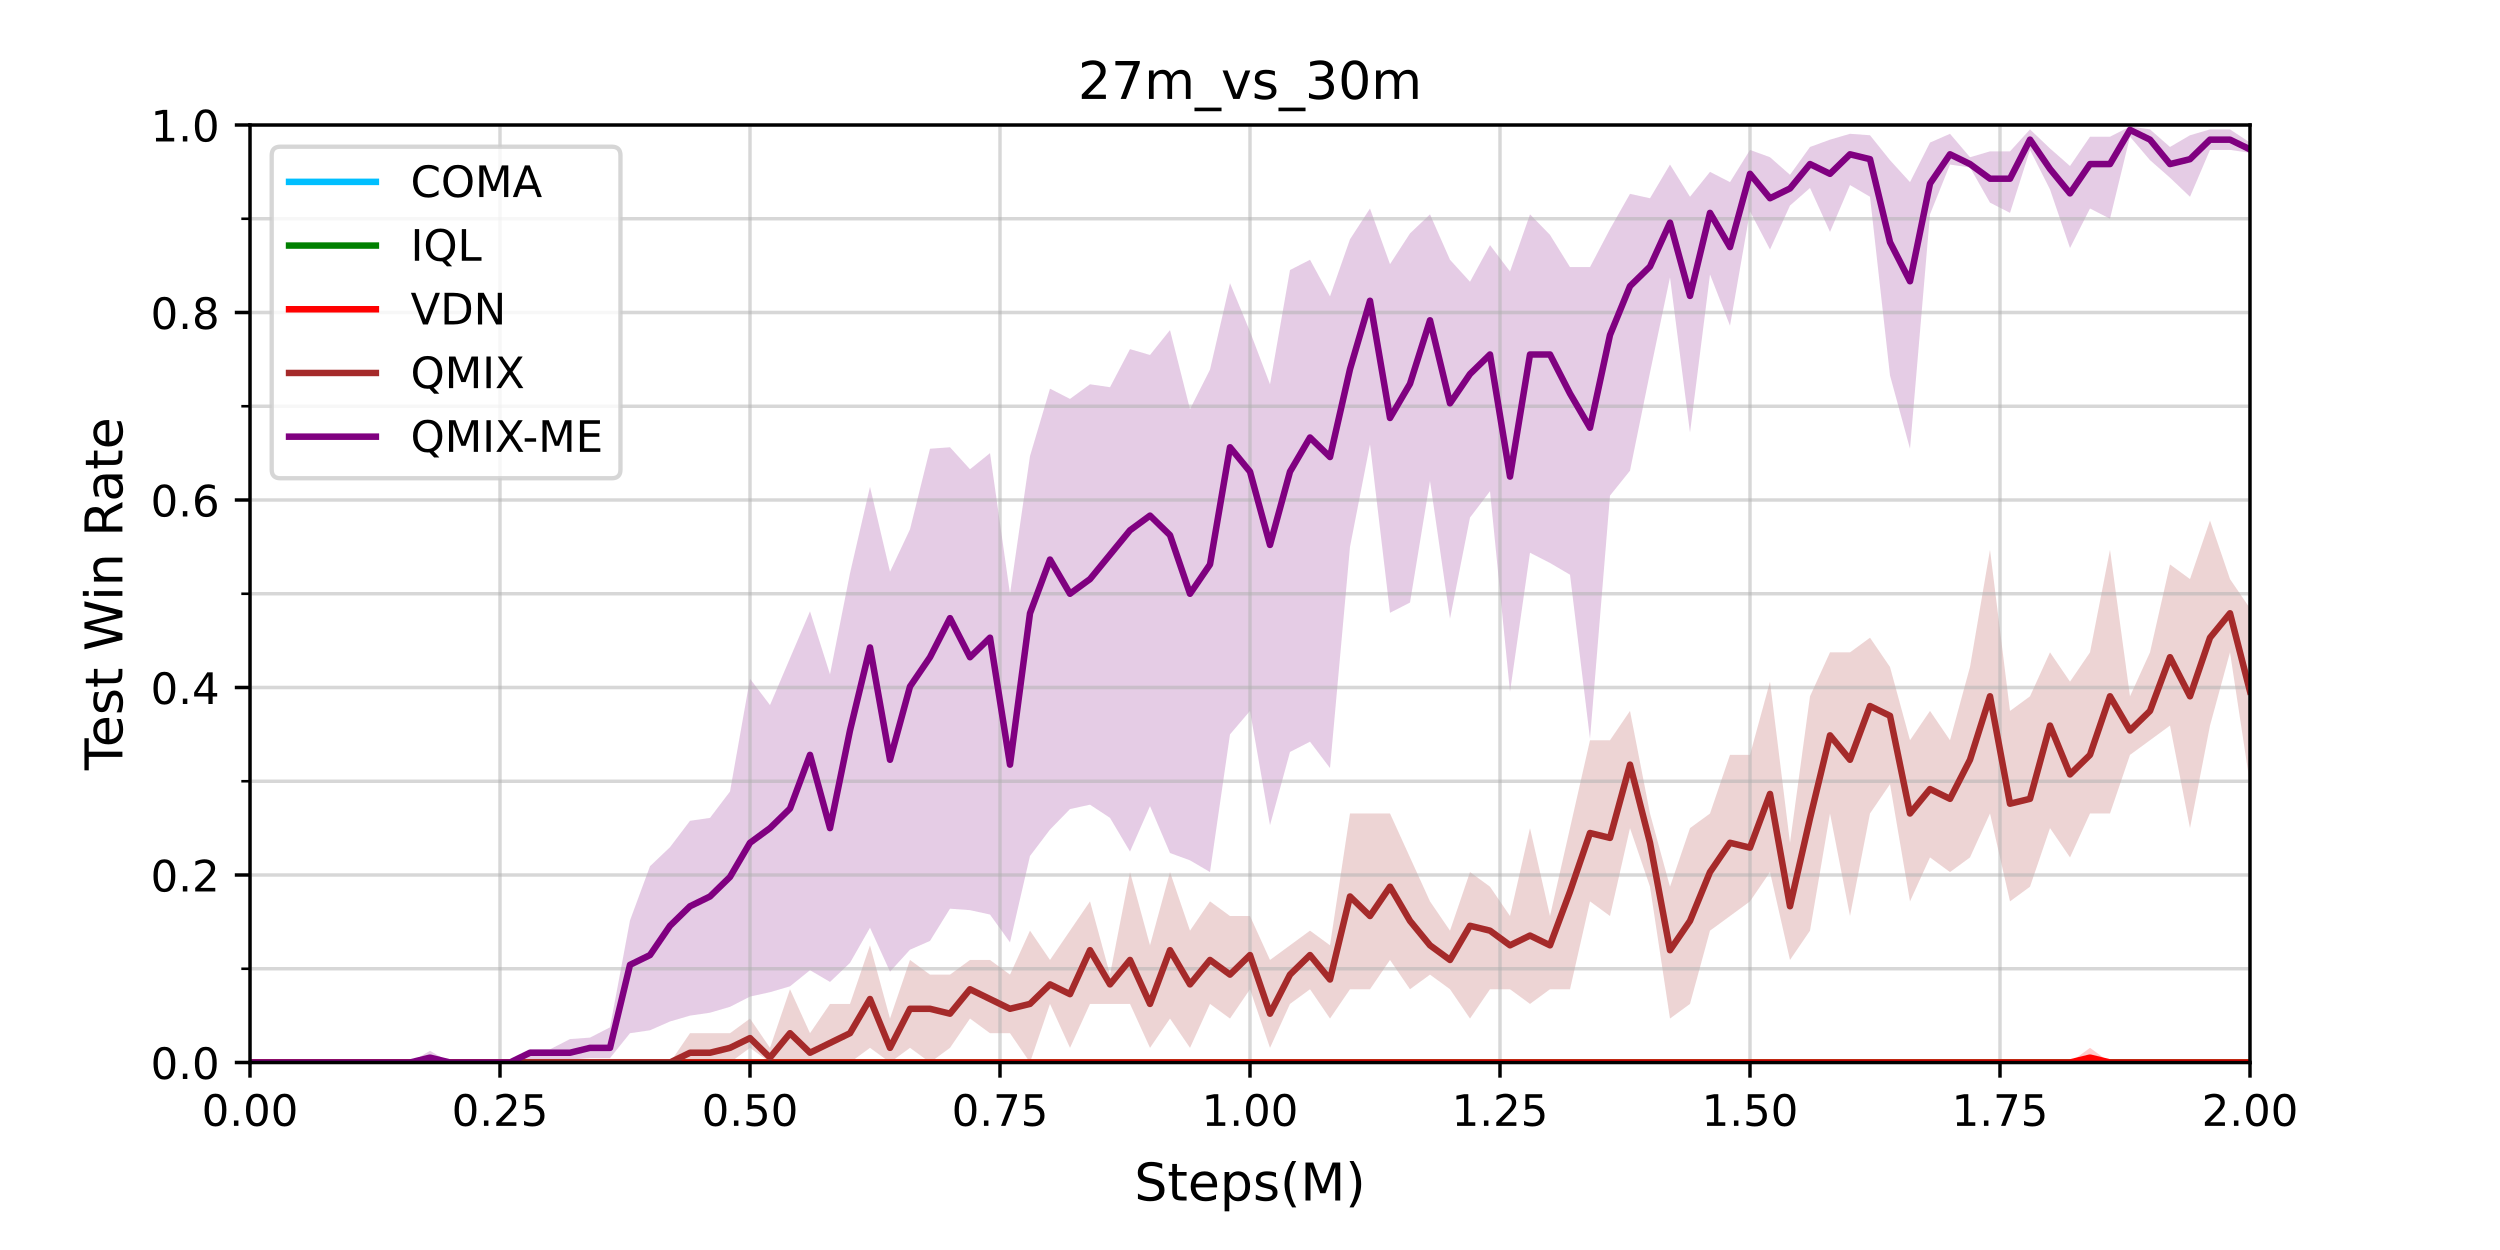 <?xml version="1.0" encoding="utf-8" standalone="no"?>
<!DOCTYPE svg PUBLIC "-//W3C//DTD SVG 1.1//EN"
  "http://www.w3.org/Graphics/SVG/1.1/DTD/svg11.dtd">
<!-- Created with matplotlib (https://matplotlib.org/) -->
<svg height="288pt" version="1.1" viewBox="0 0 576 288" width="576pt" xmlns="http://www.w3.org/2000/svg" xmlns:xlink="http://www.w3.org/1999/xlink">
 <defs>
  <style type="text/css">
*{stroke-linecap:butt;stroke-linejoin:round;}
  </style>
 </defs>
 <g id="figure_1">
  <g id="patch_1">
   <path d="M 0 288 
L 576 288 
L 576 0 
L 0 0 
z
" style="fill:#ffffff;"/>
  </g>
  <g id="axes_1">
   <g id="patch_2">
    <path d="M 57.6 244.8 
L 518.4 244.8 
L 518.4 28.8 
L 57.6 28.8 
z
" style="fill:#ffffff;"/>
   </g>
   <g id="PolyCollection_1">
    <path clip-path="url(#pa107b2d174)" d="M 57.6 244.8 
L 57.6 244.8 
L 62.208 244.8 
L 66.816 244.8 
L 71.424 244.8 
L 76.032 244.8 
L 80.64 244.8 
L 85.248 244.8 
L 89.856 244.8 
L 94.464 244.8 
L 99.072 244.8 
L 103.68 244.8 
L 108.288 244.8 
L 112.896 244.8 
L 117.504 244.8 
L 122.112 244.8 
L 126.72 244.8 
L 131.328 244.8 
L 135.936 244.8 
L 140.544 244.8 
L 145.152 244.8 
L 149.76 244.8 
L 154.368 244.8 
L 158.976 244.8 
L 163.584 244.8 
L 168.192 244.8 
L 172.8 244.8 
L 177.408 244.8 
L 182.016 244.8 
L 186.624 244.8 
L 191.232 244.8 
L 195.84 244.8 
L 200.448 244.8 
L 205.056 244.8 
L 209.664 244.8 
L 214.272 244.8 
L 218.88 244.8 
L 223.488 244.8 
L 228.096 244.8 
L 232.704 244.8 
L 237.312 244.8 
L 241.92 244.8 
L 246.528 244.8 
L 251.136 244.8 
L 255.744 244.8 
L 260.352 244.8 
L 264.96 244.8 
L 269.568 244.8 
L 274.176 244.8 
L 278.784 244.8 
L 283.392 244.8 
L 288 244.8 
L 292.608 244.8 
L 297.216 244.8 
L 301.824 244.8 
L 306.432 244.8 
L 311.04 244.8 
L 315.648 244.8 
L 320.256 244.8 
L 324.864 244.8 
L 329.472 244.8 
L 334.08 244.8 
L 338.688 244.8 
L 343.296 244.8 
L 347.904 244.8 
L 352.512 244.8 
L 357.12 244.8 
L 361.728 244.8 
L 366.336 244.8 
L 370.944 244.8 
L 375.552 244.8 
L 380.16 244.8 
L 384.768 244.8 
L 389.376 244.8 
L 393.984 244.8 
L 398.592 244.8 
L 403.2 244.8 
L 407.808 244.8 
L 412.416 244.8 
L 417.024 244.8 
L 421.632 244.8 
L 426.24 244.8 
L 430.848 244.8 
L 435.456 244.8 
L 440.064 244.8 
L 444.672 244.8 
L 449.28 244.8 
L 453.888 244.8 
L 458.496 244.8 
L 463.104 244.8 
L 467.712 244.8 
L 472.32 244.8 
L 476.928 244.8 
L 481.536 244.8 
L 486.144 244.8 
L 490.752 244.8 
L 495.36 244.8 
L 499.968 244.8 
L 504.576 244.8 
L 509.184 244.8 
L 513.792 244.8 
L 518.4 244.8 
L 518.4 244.8 
L 518.4 244.8 
L 513.792 244.8 
L 509.184 244.8 
L 504.576 244.8 
L 499.968 244.8 
L 495.36 244.8 
L 490.752 244.8 
L 486.144 244.8 
L 481.536 244.8 
L 476.928 244.8 
L 472.32 244.8 
L 467.712 244.8 
L 463.104 244.8 
L 458.496 244.8 
L 453.888 244.8 
L 449.28 244.8 
L 444.672 244.8 
L 440.064 244.8 
L 435.456 244.8 
L 430.848 244.8 
L 426.24 244.8 
L 421.632 244.8 
L 417.024 244.8 
L 412.416 244.8 
L 407.808 244.8 
L 403.2 244.8 
L 398.592 244.8 
L 393.984 244.8 
L 389.376 244.8 
L 384.768 244.8 
L 380.16 244.8 
L 375.552 244.8 
L 370.944 244.8 
L 366.336 244.8 
L 361.728 244.8 
L 357.12 244.8 
L 352.512 244.8 
L 347.904 244.8 
L 343.296 244.8 
L 338.688 244.8 
L 334.08 244.8 
L 329.472 244.8 
L 324.864 244.8 
L 320.256 244.8 
L 315.648 244.8 
L 311.04 244.8 
L 306.432 244.8 
L 301.824 244.8 
L 297.216 244.8 
L 292.608 244.8 
L 288 244.8 
L 283.392 244.8 
L 278.784 244.8 
L 274.176 244.8 
L 269.568 244.8 
L 264.96 244.8 
L 260.352 244.8 
L 255.744 244.8 
L 251.136 244.8 
L 246.528 244.8 
L 241.92 244.8 
L 237.312 244.8 
L 232.704 244.8 
L 228.096 244.8 
L 223.488 244.8 
L 218.88 244.8 
L 214.272 244.8 
L 209.664 244.8 
L 205.056 244.8 
L 200.448 244.8 
L 195.84 244.8 
L 191.232 244.8 
L 186.624 244.8 
L 182.016 244.8 
L 177.408 244.8 
L 172.8 244.8 
L 168.192 244.8 
L 163.584 244.8 
L 158.976 244.8 
L 154.368 244.8 
L 149.76 244.8 
L 145.152 244.8 
L 140.544 244.8 
L 135.936 244.8 
L 131.328 244.8 
L 126.72 244.8 
L 122.112 244.8 
L 117.504 244.8 
L 112.896 244.8 
L 108.288 244.8 
L 103.68 244.8 
L 99.072 244.8 
L 94.464 244.8 
L 89.856 244.8 
L 85.248 244.8 
L 80.64 244.8 
L 76.032 244.8 
L 71.424 244.8 
L 66.816 244.8 
L 62.208 244.8 
L 57.6 244.8 
z
" style="fill:#00bfff;fill-opacity:0.2;"/>
   </g>
   <g id="PolyCollection_2">
    <path clip-path="url(#pa107b2d174)" d="M 57.6 244.8 
L 57.6 244.8 
L 62.208 244.8 
L 66.816 244.8 
L 71.424 244.8 
L 76.032 244.8 
L 80.64 244.8 
L 85.248 244.8 
L 89.856 244.8 
L 94.464 244.8 
L 99.072 244.8 
L 103.68 244.8 
L 108.288 244.8 
L 112.896 244.8 
L 117.504 244.8 
L 122.112 244.8 
L 126.72 244.8 
L 131.328 244.8 
L 135.936 244.8 
L 140.544 244.8 
L 145.152 244.8 
L 149.76 244.8 
L 154.368 244.8 
L 158.976 244.8 
L 163.584 244.8 
L 168.192 244.8 
L 172.8 244.8 
L 177.408 244.8 
L 182.016 244.8 
L 186.624 244.8 
L 191.232 244.8 
L 195.84 244.8 
L 200.448 244.8 
L 205.056 244.8 
L 209.664 244.8 
L 214.272 244.8 
L 218.88 244.8 
L 223.488 244.8 
L 228.096 244.8 
L 232.704 244.8 
L 237.312 244.8 
L 241.92 244.8 
L 246.528 244.8 
L 251.136 244.8 
L 255.744 244.8 
L 260.352 244.8 
L 264.96 244.8 
L 269.568 244.8 
L 274.176 244.8 
L 278.784 244.8 
L 283.392 244.8 
L 288 244.8 
L 292.608 244.8 
L 297.216 244.8 
L 301.824 244.8 
L 306.432 244.8 
L 311.04 244.8 
L 315.648 244.8 
L 320.256 244.8 
L 324.864 244.8 
L 329.472 244.8 
L 334.08 244.8 
L 338.688 244.8 
L 343.296 244.8 
L 347.904 244.8 
L 352.512 244.8 
L 357.12 244.8 
L 361.728 244.8 
L 366.336 244.8 
L 370.944 244.8 
L 375.552 244.8 
L 380.16 244.8 
L 384.768 244.8 
L 389.376 244.8 
L 393.984 244.8 
L 398.592 244.8 
L 403.2 244.8 
L 407.808 244.8 
L 412.416 244.8 
L 417.024 244.8 
L 421.632 244.8 
L 426.24 244.8 
L 430.848 244.8 
L 435.456 244.8 
L 440.064 244.8 
L 444.672 244.8 
L 449.28 244.8 
L 453.888 244.8 
L 458.496 244.8 
L 463.104 244.8 
L 467.712 244.8 
L 472.32 244.8 
L 476.928 244.8 
L 481.536 244.8 
L 486.144 244.8 
L 490.752 244.8 
L 495.36 244.8 
L 499.968 244.8 
L 504.576 244.8 
L 509.184 244.8 
L 513.792 244.8 
L 518.4 244.8 
L 518.4 244.8 
L 518.4 244.8 
L 513.792 244.8 
L 509.184 244.8 
L 504.576 244.8 
L 499.968 244.8 
L 495.36 244.8 
L 490.752 244.8 
L 486.144 244.8 
L 481.536 244.8 
L 476.928 244.8 
L 472.32 244.8 
L 467.712 244.8 
L 463.104 244.8 
L 458.496 244.8 
L 453.888 244.8 
L 449.28 244.8 
L 444.672 244.8 
L 440.064 244.8 
L 435.456 244.8 
L 430.848 244.8 
L 426.24 244.8 
L 421.632 244.8 
L 417.024 244.8 
L 412.416 244.8 
L 407.808 244.8 
L 403.2 244.8 
L 398.592 244.8 
L 393.984 244.8 
L 389.376 244.8 
L 384.768 244.8 
L 380.16 244.8 
L 375.552 244.8 
L 370.944 244.8 
L 366.336 244.8 
L 361.728 244.8 
L 357.12 244.8 
L 352.512 244.8 
L 347.904 244.8 
L 343.296 244.8 
L 338.688 244.8 
L 334.08 244.8 
L 329.472 244.8 
L 324.864 244.8 
L 320.256 244.8 
L 315.648 244.8 
L 311.04 244.8 
L 306.432 244.8 
L 301.824 244.8 
L 297.216 244.8 
L 292.608 244.8 
L 288 244.8 
L 283.392 244.8 
L 278.784 244.8 
L 274.176 244.8 
L 269.568 244.8 
L 264.96 244.8 
L 260.352 244.8 
L 255.744 244.8 
L 251.136 244.8 
L 246.528 244.8 
L 241.92 244.8 
L 237.312 244.8 
L 232.704 244.8 
L 228.096 244.8 
L 223.488 244.8 
L 218.88 244.8 
L 214.272 244.8 
L 209.664 244.8 
L 205.056 244.8 
L 200.448 244.8 
L 195.84 244.8 
L 191.232 244.8 
L 186.624 244.8 
L 182.016 244.8 
L 177.408 244.8 
L 172.8 244.8 
L 168.192 244.8 
L 163.584 244.8 
L 158.976 244.8 
L 154.368 244.8 
L 149.76 244.8 
L 145.152 244.8 
L 140.544 244.8 
L 135.936 244.8 
L 131.328 244.8 
L 126.72 244.8 
L 122.112 244.8 
L 117.504 244.8 
L 112.896 244.8 
L 108.288 244.8 
L 103.68 244.8 
L 99.072 244.8 
L 94.464 244.8 
L 89.856 244.8 
L 85.248 244.8 
L 80.64 244.8 
L 76.032 244.8 
L 71.424 244.8 
L 66.816 244.8 
L 62.208 244.8 
L 57.6 244.8 
z
" style="fill:#008000;fill-opacity:0.2;"/>
   </g>
   <g id="PolyCollection_3">
    <path clip-path="url(#pa107b2d174)" d="M 57.6 244.8 
L 57.6 244.8 
L 62.208 244.8 
L 66.816 244.8 
L 71.424 244.8 
L 76.032 244.8 
L 80.64 244.8 
L 85.248 244.8 
L 89.856 244.8 
L 94.464 244.8 
L 99.072 244.8 
L 103.68 244.8 
L 108.288 244.8 
L 112.896 244.8 
L 117.504 244.8 
L 122.112 244.8 
L 126.72 244.8 
L 131.328 244.8 
L 135.936 244.8 
L 140.544 244.8 
L 145.152 244.8 
L 149.76 244.8 
L 154.368 244.8 
L 158.976 244.8 
L 163.584 244.8 
L 168.192 244.8 
L 172.8 244.8 
L 177.408 244.8 
L 182.016 244.8 
L 186.624 244.8 
L 191.232 244.8 
L 195.84 244.8 
L 200.448 244.8 
L 205.056 244.8 
L 209.664 244.8 
L 214.272 244.8 
L 218.88 244.8 
L 223.488 244.8 
L 228.096 244.8 
L 232.704 244.8 
L 237.312 244.8 
L 241.92 244.8 
L 246.528 244.8 
L 251.136 244.8 
L 255.744 244.8 
L 260.352 244.8 
L 264.96 244.8 
L 269.568 244.8 
L 274.176 244.8 
L 278.784 244.8 
L 283.392 244.8 
L 288 244.8 
L 292.608 244.8 
L 297.216 244.8 
L 301.824 244.8 
L 306.432 244.8 
L 311.04 244.8 
L 315.648 244.8 
L 320.256 244.8 
L 324.864 244.8 
L 329.472 244.8 
L 334.08 244.8 
L 338.688 244.8 
L 343.296 244.8 
L 347.904 244.8 
L 352.512 244.8 
L 357.12 244.8 
L 361.728 244.8 
L 366.336 244.8 
L 370.944 244.8 
L 375.552 244.8 
L 380.16 244.8 
L 384.768 244.8 
L 389.376 244.8 
L 393.984 244.8 
L 398.592 244.8 
L 403.2 244.8 
L 407.808 244.8 
L 412.416 244.8 
L 417.024 244.8 
L 421.632 244.8 
L 426.24 244.8 
L 430.848 244.8 
L 435.456 244.8 
L 440.064 244.8 
L 444.672 244.8 
L 449.28 244.8 
L 453.888 244.8 
L 458.496 244.8 
L 463.104 244.8 
L 467.712 244.8 
L 472.32 244.8 
L 476.928 244.8 
L 481.536 244.8 
L 486.144 244.8 
L 490.752 244.8 
L 495.36 244.8 
L 499.968 244.8 
L 504.576 244.8 
L 509.184 244.8 
L 513.792 244.8 
L 518.4 244.8 
L 518.4 244.8 
L 518.4 244.8 
L 513.792 244.8 
L 509.184 244.8 
L 504.576 244.8 
L 499.968 244.8 
L 495.36 244.8 
L 490.752 244.8 
L 486.144 244.8 
L 481.536 241.425 
L 476.928 244.8 
L 472.32 244.8 
L 467.712 244.8 
L 463.104 244.8 
L 458.496 244.8 
L 453.888 244.8 
L 449.28 244.8 
L 444.672 244.8 
L 440.064 244.8 
L 435.456 244.8 
L 430.848 244.8 
L 426.24 244.8 
L 421.632 244.8 
L 417.024 244.8 
L 412.416 244.8 
L 407.808 244.8 
L 403.2 244.8 
L 398.592 244.8 
L 393.984 244.8 
L 389.376 244.8 
L 384.768 244.8 
L 380.16 244.8 
L 375.552 244.8 
L 370.944 244.8 
L 366.336 244.8 
L 361.728 244.8 
L 357.12 244.8 
L 352.512 244.8 
L 347.904 244.8 
L 343.296 244.8 
L 338.688 244.8 
L 334.08 244.8 
L 329.472 244.8 
L 324.864 244.8 
L 320.256 244.8 
L 315.648 244.8 
L 311.04 244.8 
L 306.432 244.8 
L 301.824 244.8 
L 297.216 244.8 
L 292.608 244.8 
L 288 244.8 
L 283.392 244.8 
L 278.784 244.8 
L 274.176 244.8 
L 269.568 244.8 
L 264.96 244.8 
L 260.352 244.8 
L 255.744 244.8 
L 251.136 244.8 
L 246.528 244.8 
L 241.92 244.8 
L 237.312 244.8 
L 232.704 244.8 
L 228.096 244.8 
L 223.488 244.8 
L 218.88 244.8 
L 214.272 244.8 
L 209.664 244.8 
L 205.056 244.8 
L 200.448 244.8 
L 195.84 244.8 
L 191.232 244.8 
L 186.624 244.8 
L 182.016 244.8 
L 177.408 244.8 
L 172.8 244.8 
L 168.192 244.8 
L 163.584 244.8 
L 158.976 244.8 
L 154.368 244.8 
L 149.76 244.8 
L 145.152 244.8 
L 140.544 244.8 
L 135.936 244.8 
L 131.328 244.8 
L 126.72 244.8 
L 122.112 244.8 
L 117.504 244.8 
L 112.896 244.8 
L 108.288 244.8 
L 103.68 244.8 
L 99.072 244.8 
L 94.464 244.8 
L 89.856 244.8 
L 85.248 244.8 
L 80.64 244.8 
L 76.032 244.8 
L 71.424 244.8 
L 66.816 244.8 
L 62.208 244.8 
L 57.6 244.8 
z
" style="fill:#ff0000;fill-opacity:0.2;"/>
   </g>
   <g id="PolyCollection_4">
    <path clip-path="url(#pa107b2d174)" d="M 57.6 244.8 
L 57.6 244.8 
L 62.208 244.8 
L 66.816 244.8 
L 71.424 244.8 
L 76.032 244.8 
L 80.64 244.8 
L 85.248 244.8 
L 89.856 244.8 
L 94.464 244.8 
L 99.072 244.8 
L 103.68 244.8 
L 108.288 244.8 
L 112.896 244.8 
L 117.504 244.8 
L 122.112 244.8 
L 126.72 244.8 
L 131.328 244.8 
L 135.936 244.8 
L 140.544 244.8 
L 145.152 244.8 
L 149.76 244.8 
L 154.368 244.8 
L 158.976 244.8 
L 163.584 244.8 
L 168.192 244.8 
L 172.8 241.425 
L 177.408 244.8 
L 182.016 244.8 
L 186.624 244.8 
L 191.232 244.8 
L 195.84 244.8 
L 200.448 241.425 
L 205.056 244.8 
L 209.664 241.425 
L 214.272 244.8 
L 218.88 241.425 
L 223.488 234.675 
L 228.096 238.05 
L 232.704 238.05 
L 237.312 244.8 
L 241.92 231.3 
L 246.528 241.425 
L 251.136 231.3 
L 255.744 231.3 
L 260.352 231.3 
L 264.96 241.425 
L 269.568 234.675 
L 274.176 241.425 
L 278.784 231.3 
L 283.392 234.675 
L 288 227.925 
L 292.608 241.425 
L 297.216 231.3 
L 301.824 227.925 
L 306.432 234.675 
L 311.04 227.925 
L 315.648 227.925 
L 320.256 221.175 
L 324.864 227.925 
L 329.472 224.55 
L 334.08 227.925 
L 338.688 234.675 
L 343.296 227.925 
L 347.904 227.925 
L 352.512 231.3 
L 357.12 227.925 
L 361.728 227.925 
L 366.336 207.675 
L 370.944 211.05 
L 375.552 190.8 
L 380.16 204.3 
L 384.768 234.675 
L 389.376 231.3 
L 393.984 214.425 
L 398.592 211.05 
L 403.2 207.675 
L 407.808 200.925 
L 412.416 221.175 
L 417.024 214.425 
L 421.632 187.425 
L 426.24 211.05 
L 430.848 187.425 
L 435.456 180.675 
L 440.064 207.675 
L 444.672 197.55 
L 449.28 200.925 
L 453.888 197.55 
L 458.496 187.425 
L 463.104 207.675 
L 467.712 204.3 
L 472.32 190.8 
L 476.928 197.55 
L 481.536 187.425 
L 486.144 187.425 
L 490.752 173.925 
L 495.36 170.55 
L 499.968 167.175 
L 504.576 190.8 
L 509.184 167.175 
L 513.792 150.3 
L 518.4 180.675 
L 518.4 140.175 
L 518.4 140.175 
L 513.792 133.425 
L 509.184 119.925 
L 504.576 133.425 
L 499.968 130.05 
L 495.36 150.3 
L 490.752 160.425 
L 486.144 126.675 
L 481.536 150.3 
L 476.928 157.05 
L 472.32 150.3 
L 467.712 160.425 
L 463.104 163.8 
L 458.496 126.675 
L 453.888 153.675 
L 449.28 170.55 
L 444.672 163.8 
L 440.064 170.55 
L 435.456 153.675 
L 430.848 146.925 
L 426.24 150.3 
L 421.632 150.3 
L 417.024 160.425 
L 412.416 194.175 
L 407.808 157.05 
L 403.2 173.925 
L 398.592 173.925 
L 393.984 187.425 
L 389.376 190.8 
L 384.768 204.3 
L 380.16 187.425 
L 375.552 163.8 
L 370.944 170.55 
L 366.336 170.55 
L 361.728 190.8 
L 357.12 211.05 
L 352.512 190.8 
L 347.904 211.05 
L 343.296 204.3 
L 338.688 200.925 
L 334.08 214.425 
L 329.472 207.675 
L 324.864 197.55 
L 320.256 187.425 
L 315.648 187.425 
L 311.04 187.425 
L 306.432 217.8 
L 301.824 214.425 
L 297.216 217.8 
L 292.608 221.175 
L 288 211.05 
L 283.392 211.05 
L 278.784 207.675 
L 274.176 214.425 
L 269.568 200.925 
L 264.96 217.8 
L 260.352 200.925 
L 255.744 224.55 
L 251.136 207.675 
L 246.528 214.425 
L 241.92 221.175 
L 237.312 214.425 
L 232.704 224.55 
L 228.096 221.175 
L 223.488 221.175 
L 218.88 224.55 
L 214.272 224.55 
L 209.664 221.175 
L 205.056 234.675 
L 200.448 217.8 
L 195.84 231.3 
L 191.232 231.3 
L 186.624 238.05 
L 182.016 227.925 
L 177.408 241.425 
L 172.8 234.675 
L 168.192 238.05 
L 163.584 238.05 
L 158.976 238.05 
L 154.368 244.8 
L 149.76 244.8 
L 145.152 244.8 
L 140.544 244.8 
L 135.936 244.8 
L 131.328 244.8 
L 126.72 244.8 
L 122.112 244.8 
L 117.504 244.8 
L 112.896 244.8 
L 108.288 244.8 
L 103.68 244.8 
L 99.072 244.8 
L 94.464 244.8 
L 89.856 244.8 
L 85.248 244.8 
L 80.64 244.8 
L 76.032 244.8 
L 71.424 244.8 
L 66.816 244.8 
L 62.208 244.8 
L 57.6 244.8 
z
" style="fill:#a52a2a;fill-opacity:0.2;"/>
   </g>
   <g id="PolyCollection_5">
    <path clip-path="url(#pa107b2d174)" d="M 57.6 244.8 
L 57.6 244.8 
L 62.208 244.8 
L 66.816 244.8 
L 71.424 244.8 
L 76.032 244.8 
L 80.64 244.8 
L 85.248 244.8 
L 89.856 244.8 
L 94.464 244.8 
L 99.072 244.463 
L 103.68 244.8 
L 108.288 244.8 
L 112.896 244.8 
L 117.504 244.8 
L 122.112 244.125 
L 126.72 244.125 
L 131.328 244.125 
L 135.936 243.787 
L 140.544 243.787 
L 145.152 238.05 
L 149.76 237.375 
L 154.368 235.35 
L 158.976 234 
L 163.584 233.325 
L 168.192 231.975 
L 172.8 229.613 
L 177.408 228.6 
L 182.016 227.25 
L 186.624 223.537 
L 191.232 226.238 
L 195.84 221.85 
L 200.448 213.75 
L 205.056 223.875 
L 209.664 218.812 
L 214.272 216.787 
L 218.88 209.363 
L 223.488 209.7 
L 228.096 210.713 
L 232.704 217.125 
L 237.312 197.213 
L 241.92 191.137 
L 246.528 186.412 
L 251.136 185.4 
L 255.744 188.438 
L 260.352 196.2 
L 264.96 185.738 
L 269.568 196.537 
L 274.176 198.225 
L 278.784 200.925 
L 283.392 169.2 
L 288 163.8 
L 292.608 190.125 
L 297.216 173.25 
L 301.824 170.887 
L 306.432 176.963 
L 311.04 126 
L 315.648 102.375 
L 320.256 141.188 
L 324.864 138.825 
L 329.472 110.812 
L 334.08 142.537 
L 338.688 119.25 
L 343.296 113.175 
L 347.904 159.412 
L 352.512 127.35 
L 357.12 129.713 
L 361.728 132.412 
L 366.336 170.213 
L 370.944 114.188 
L 375.552 108.45 
L 380.16 85.838 
L 384.768 63.9 
L 389.376 99.675 
L 393.984 63.225 
L 398.592 75.037 
L 403.2 48.712 
L 407.808 57.487 
L 412.416 47.362 
L 417.024 43.312 
L 421.632 53.438 
L 426.24 42.638 
L 430.848 45.337 
L 435.456 86.513 
L 440.064 103.388 
L 444.672 49.388 
L 449.28 37.913 
L 453.888 38.587 
L 458.496 46.688 
L 463.104 49.05 
L 467.712 34.538 
L 472.32 43.65 
L 476.928 57.15 
L 481.536 48.038 
L 486.144 50.4 
L 490.752 31.5 
L 495.36 36.9 
L 499.968 40.95 
L 504.576 45.337 
L 509.184 34.538 
L 513.792 34.538 
L 518.4 35.212 
L 518.4 32.85 
L 518.4 32.85 
L 513.792 29.812 
L 509.184 29.812 
L 504.576 31.163 
L 499.968 33.862 
L 495.36 29.812 
L 490.752 29.137 
L 486.144 31.5 
L 481.536 31.5 
L 476.928 38.25 
L 472.32 34.2 
L 467.712 29.812 
L 463.104 34.875 
L 458.496 34.875 
L 453.888 36.225 
L 449.28 30.825 
L 444.672 32.85 
L 440.064 41.962 
L 435.456 36.9 
L 430.848 31.163 
L 426.24 30.825 
L 421.632 32.175 
L 417.024 33.862 
L 412.416 40.275 
L 407.808 36.225 
L 403.2 34.538 
L 398.592 41.962 
L 393.984 39.6 
L 389.376 45.337 
L 384.768 37.913 
L 380.16 45.675 
L 375.552 44.663 
L 370.944 52.763 
L 366.336 61.538 
L 361.728 61.538 
L 357.12 54.112 
L 352.512 49.388 
L 347.904 62.55 
L 343.296 56.475 
L 338.688 64.912 
L 334.08 59.85 
L 329.472 49.388 
L 324.864 53.775 
L 320.256 60.862 
L 315.648 48.038 
L 311.04 55.125 
L 306.432 68.287 
L 301.824 59.85 
L 297.216 62.212 
L 292.608 88.537 
L 288 76.388 
L 283.392 65.25 
L 278.784 85.162 
L 274.176 94.275 
L 269.568 76.05 
L 264.96 81.787 
L 260.352 80.438 
L 255.744 89.213 
L 251.136 88.537 
L 246.528 91.912 
L 241.92 89.55 
L 237.312 105.075 
L 232.704 136.8 
L 228.096 104.4 
L 223.488 108.112 
L 218.88 103.05 
L 214.272 103.388 
L 209.664 121.95 
L 205.056 131.738 
L 200.448 112.162 
L 195.84 132.075 
L 191.232 155.363 
L 186.624 140.85 
L 182.016 151.65 
L 177.408 162.45 
L 172.8 156.375 
L 168.192 182.363 
L 163.584 188.438 
L 158.976 189.113 
L 154.368 195.188 
L 149.76 199.575 
L 145.152 212.062 
L 140.544 236.7 
L 135.936 239.062 
L 131.328 239.4 
L 126.72 241.762 
L 122.112 241.762 
L 117.504 244.8 
L 112.896 244.8 
L 108.288 244.8 
L 103.68 244.8 
L 99.072 242.1 
L 94.464 244.8 
L 89.856 244.8 
L 85.248 244.8 
L 80.64 244.8 
L 76.032 244.8 
L 71.424 244.8 
L 66.816 244.8 
L 62.208 244.8 
L 57.6 244.8 
z
" style="fill:#800080;fill-opacity:0.2;"/>
   </g>
   <g id="matplotlib.axis_1">
    <g id="xtick_1">
     <g id="line2d_1">
      <path clip-path="url(#pa107b2d174)" d="M 57.6 244.8 
L 57.6 28.8 
" style="fill:none;stroke:#b0b0b0;stroke-linecap:square;stroke-opacity:0.5;stroke-width:0.8;"/>
     </g>
     <g id="line2d_2">
      <defs>
       <path d="M 0 0 
L 0 3.5 
" id="med537cfc69" style="stroke:#000000;stroke-width:0.8;"/>
      </defs>
      <g>
       <use style="stroke:#000000;stroke-width:0.8;" x="57.6" xlink:href="#med537cfc69" y="244.8"/>
      </g>
     </g>
     <g id="text_1">
      <!-- 0.00 -->
      <defs>
       <path d="M 31.781 66.406 
Q 24.172 66.406 20.328 58.906 
Q 16.5 51.422 16.5 36.375 
Q 16.5 21.391 20.328 13.891 
Q 24.172 6.391 31.781 6.391 
Q 39.453 6.391 43.281 13.891 
Q 47.125 21.391 47.125 36.375 
Q 47.125 51.422 43.281 58.906 
Q 39.453 66.406 31.781 66.406 
z
M 31.781 74.219 
Q 44.047 74.219 50.516 64.516 
Q 56.984 54.828 56.984 36.375 
Q 56.984 17.969 50.516 8.266 
Q 44.047 -1.422 31.781 -1.422 
Q 19.531 -1.422 13.062 8.266 
Q 6.594 17.969 6.594 36.375 
Q 6.594 54.828 13.062 64.516 
Q 19.531 74.219 31.781 74.219 
z
" id="DejaVuSans-48"/>
       <path d="M 10.688 12.406 
L 21 12.406 
L 21 0 
L 10.688 0 
z
" id="DejaVuSans-46"/>
      </defs>
      <g transform="translate(46.467 259.398)scale(0.1 -0.1)">
       <use xlink:href="#DejaVuSans-48"/>
       <use x="63.623" xlink:href="#DejaVuSans-46"/>
       <use x="95.41" xlink:href="#DejaVuSans-48"/>
       <use x="159.033" xlink:href="#DejaVuSans-48"/>
      </g>
     </g>
    </g>
    <g id="xtick_2">
     <g id="line2d_3">
      <path clip-path="url(#pa107b2d174)" d="M 115.2 244.8 
L 115.2 28.8 
" style="fill:none;stroke:#b0b0b0;stroke-linecap:square;stroke-opacity:0.5;stroke-width:0.8;"/>
     </g>
     <g id="line2d_4">
      <g>
       <use style="stroke:#000000;stroke-width:0.8;" x="115.2" xlink:href="#med537cfc69" y="244.8"/>
      </g>
     </g>
     <g id="text_2">
      <!-- 0.25 -->
      <defs>
       <path d="M 19.188 8.297 
L 53.609 8.297 
L 53.609 0 
L 7.328 0 
L 7.328 8.297 
Q 12.938 14.109 22.625 23.891 
Q 32.328 33.688 34.812 36.531 
Q 39.547 41.844 41.422 45.531 
Q 43.312 49.219 43.312 52.781 
Q 43.312 58.594 39.234 62.25 
Q 35.156 65.922 28.609 65.922 
Q 23.969 65.922 18.812 64.312 
Q 13.672 62.703 7.812 59.422 
L 7.812 69.391 
Q 13.766 71.781 18.938 73 
Q 24.125 74.219 28.422 74.219 
Q 39.75 74.219 46.484 68.547 
Q 53.219 62.891 53.219 53.422 
Q 53.219 48.922 51.531 44.891 
Q 49.859 40.875 45.406 35.406 
Q 44.188 33.984 37.641 27.219 
Q 31.109 20.453 19.188 8.297 
z
" id="DejaVuSans-50"/>
       <path d="M 10.797 72.906 
L 49.516 72.906 
L 49.516 64.594 
L 19.828 64.594 
L 19.828 46.734 
Q 21.969 47.469 24.109 47.828 
Q 26.266 48.188 28.422 48.188 
Q 40.625 48.188 47.75 41.5 
Q 54.891 34.812 54.891 23.391 
Q 54.891 11.625 47.562 5.094 
Q 40.234 -1.422 26.906 -1.422 
Q 22.312 -1.422 17.547 -0.641 
Q 12.797 0.141 7.719 1.703 
L 7.719 11.625 
Q 12.109 9.234 16.797 8.062 
Q 21.484 6.891 26.703 6.891 
Q 35.156 6.891 40.078 11.328 
Q 45.016 15.766 45.016 23.391 
Q 45.016 31 40.078 35.438 
Q 35.156 39.891 26.703 39.891 
Q 22.75 39.891 18.812 39.016 
Q 14.891 38.141 10.797 36.281 
z
" id="DejaVuSans-53"/>
      </defs>
      <g transform="translate(104.067 259.398)scale(0.1 -0.1)">
       <use xlink:href="#DejaVuSans-48"/>
       <use x="63.623" xlink:href="#DejaVuSans-46"/>
       <use x="95.41" xlink:href="#DejaVuSans-50"/>
       <use x="159.033" xlink:href="#DejaVuSans-53"/>
      </g>
     </g>
    </g>
    <g id="xtick_3">
     <g id="line2d_5">
      <path clip-path="url(#pa107b2d174)" d="M 172.8 244.8 
L 172.8 28.8 
" style="fill:none;stroke:#b0b0b0;stroke-linecap:square;stroke-opacity:0.5;stroke-width:0.8;"/>
     </g>
     <g id="line2d_6">
      <g>
       <use style="stroke:#000000;stroke-width:0.8;" x="172.8" xlink:href="#med537cfc69" y="244.8"/>
      </g>
     </g>
     <g id="text_3">
      <!-- 0.50 -->
      <g transform="translate(161.667 259.398)scale(0.1 -0.1)">
       <use xlink:href="#DejaVuSans-48"/>
       <use x="63.623" xlink:href="#DejaVuSans-46"/>
       <use x="95.41" xlink:href="#DejaVuSans-53"/>
       <use x="159.033" xlink:href="#DejaVuSans-48"/>
      </g>
     </g>
    </g>
    <g id="xtick_4">
     <g id="line2d_7">
      <path clip-path="url(#pa107b2d174)" d="M 230.4 244.8 
L 230.4 28.8 
" style="fill:none;stroke:#b0b0b0;stroke-linecap:square;stroke-opacity:0.5;stroke-width:0.8;"/>
     </g>
     <g id="line2d_8">
      <g>
       <use style="stroke:#000000;stroke-width:0.8;" x="230.4" xlink:href="#med537cfc69" y="244.8"/>
      </g>
     </g>
     <g id="text_4">
      <!-- 0.75 -->
      <defs>
       <path d="M 8.203 72.906 
L 55.078 72.906 
L 55.078 68.703 
L 28.609 0 
L 18.312 0 
L 43.219 64.594 
L 8.203 64.594 
z
" id="DejaVuSans-55"/>
      </defs>
      <g transform="translate(219.267 259.398)scale(0.1 -0.1)">
       <use xlink:href="#DejaVuSans-48"/>
       <use x="63.623" xlink:href="#DejaVuSans-46"/>
       <use x="95.41" xlink:href="#DejaVuSans-55"/>
       <use x="159.033" xlink:href="#DejaVuSans-53"/>
      </g>
     </g>
    </g>
    <g id="xtick_5">
     <g id="line2d_9">
      <path clip-path="url(#pa107b2d174)" d="M 288 244.8 
L 288 28.8 
" style="fill:none;stroke:#b0b0b0;stroke-linecap:square;stroke-opacity:0.5;stroke-width:0.8;"/>
     </g>
     <g id="line2d_10">
      <g>
       <use style="stroke:#000000;stroke-width:0.8;" x="288" xlink:href="#med537cfc69" y="244.8"/>
      </g>
     </g>
     <g id="text_5">
      <!-- 1.00 -->
      <defs>
       <path d="M 12.406 8.297 
L 28.516 8.297 
L 28.516 63.922 
L 10.984 60.406 
L 10.984 69.391 
L 28.422 72.906 
L 38.281 72.906 
L 38.281 8.297 
L 54.391 8.297 
L 54.391 0 
L 12.406 0 
z
" id="DejaVuSans-49"/>
      </defs>
      <g transform="translate(276.867 259.398)scale(0.1 -0.1)">
       <use xlink:href="#DejaVuSans-49"/>
       <use x="63.623" xlink:href="#DejaVuSans-46"/>
       <use x="95.41" xlink:href="#DejaVuSans-48"/>
       <use x="159.033" xlink:href="#DejaVuSans-48"/>
      </g>
     </g>
    </g>
    <g id="xtick_6">
     <g id="line2d_11">
      <path clip-path="url(#pa107b2d174)" d="M 345.6 244.8 
L 345.6 28.8 
" style="fill:none;stroke:#b0b0b0;stroke-linecap:square;stroke-opacity:0.5;stroke-width:0.8;"/>
     </g>
     <g id="line2d_12">
      <g>
       <use style="stroke:#000000;stroke-width:0.8;" x="345.6" xlink:href="#med537cfc69" y="244.8"/>
      </g>
     </g>
     <g id="text_6">
      <!-- 1.25 -->
      <g transform="translate(334.467 259.398)scale(0.1 -0.1)">
       <use xlink:href="#DejaVuSans-49"/>
       <use x="63.623" xlink:href="#DejaVuSans-46"/>
       <use x="95.41" xlink:href="#DejaVuSans-50"/>
       <use x="159.033" xlink:href="#DejaVuSans-53"/>
      </g>
     </g>
    </g>
    <g id="xtick_7">
     <g id="line2d_13">
      <path clip-path="url(#pa107b2d174)" d="M 403.2 244.8 
L 403.2 28.8 
" style="fill:none;stroke:#b0b0b0;stroke-linecap:square;stroke-opacity:0.5;stroke-width:0.8;"/>
     </g>
     <g id="line2d_14">
      <g>
       <use style="stroke:#000000;stroke-width:0.8;" x="403.2" xlink:href="#med537cfc69" y="244.8"/>
      </g>
     </g>
     <g id="text_7">
      <!-- 1.50 -->
      <g transform="translate(392.067 259.398)scale(0.1 -0.1)">
       <use xlink:href="#DejaVuSans-49"/>
       <use x="63.623" xlink:href="#DejaVuSans-46"/>
       <use x="95.41" xlink:href="#DejaVuSans-53"/>
       <use x="159.033" xlink:href="#DejaVuSans-48"/>
      </g>
     </g>
    </g>
    <g id="xtick_8">
     <g id="line2d_15">
      <path clip-path="url(#pa107b2d174)" d="M 460.8 244.8 
L 460.8 28.8 
" style="fill:none;stroke:#b0b0b0;stroke-linecap:square;stroke-opacity:0.5;stroke-width:0.8;"/>
     </g>
     <g id="line2d_16">
      <g>
       <use style="stroke:#000000;stroke-width:0.8;" x="460.8" xlink:href="#med537cfc69" y="244.8"/>
      </g>
     </g>
     <g id="text_8">
      <!-- 1.75 -->
      <g transform="translate(449.667 259.398)scale(0.1 -0.1)">
       <use xlink:href="#DejaVuSans-49"/>
       <use x="63.623" xlink:href="#DejaVuSans-46"/>
       <use x="95.41" xlink:href="#DejaVuSans-55"/>
       <use x="159.033" xlink:href="#DejaVuSans-53"/>
      </g>
     </g>
    </g>
    <g id="xtick_9">
     <g id="line2d_17">
      <path clip-path="url(#pa107b2d174)" d="M 518.4 244.8 
L 518.4 28.8 
" style="fill:none;stroke:#b0b0b0;stroke-linecap:square;stroke-opacity:0.5;stroke-width:0.8;"/>
     </g>
     <g id="line2d_18">
      <g>
       <use style="stroke:#000000;stroke-width:0.8;" x="518.4" xlink:href="#med537cfc69" y="244.8"/>
      </g>
     </g>
     <g id="text_9">
      <!-- 2.00 -->
      <g transform="translate(507.267 259.398)scale(0.1 -0.1)">
       <use xlink:href="#DejaVuSans-50"/>
       <use x="63.623" xlink:href="#DejaVuSans-46"/>
       <use x="95.41" xlink:href="#DejaVuSans-48"/>
       <use x="159.033" xlink:href="#DejaVuSans-48"/>
      </g>
     </g>
    </g>
    <g id="text_10">
     <!-- Steps(M) -->
     <defs>
      <path d="M 53.516 70.516 
L 53.516 60.891 
Q 47.906 63.578 42.922 64.891 
Q 37.938 66.219 33.297 66.219 
Q 25.25 66.219 20.875 63.094 
Q 16.5 59.969 16.5 54.203 
Q 16.5 49.359 19.406 46.891 
Q 22.312 44.438 30.422 42.922 
L 36.375 41.703 
Q 47.406 39.594 52.656 34.297 
Q 57.906 29 57.906 20.125 
Q 57.906 9.516 50.797 4.047 
Q 43.703 -1.422 29.984 -1.422 
Q 24.812 -1.422 18.969 -0.25 
Q 13.141 0.922 6.891 3.219 
L 6.891 13.375 
Q 12.891 10.016 18.656 8.297 
Q 24.422 6.594 29.984 6.594 
Q 38.422 6.594 43.016 9.906 
Q 47.609 13.234 47.609 19.391 
Q 47.609 24.75 44.312 27.781 
Q 41.016 30.812 33.5 32.328 
L 27.484 33.5 
Q 16.453 35.688 11.516 40.375 
Q 6.594 45.062 6.594 53.422 
Q 6.594 63.094 13.406 68.656 
Q 20.219 74.219 32.172 74.219 
Q 37.312 74.219 42.625 73.281 
Q 47.953 72.359 53.516 70.516 
z
" id="DejaVuSans-83"/>
      <path d="M 18.312 70.219 
L 18.312 54.688 
L 36.812 54.688 
L 36.812 47.703 
L 18.312 47.703 
L 18.312 18.016 
Q 18.312 11.328 20.141 9.422 
Q 21.969 7.516 27.594 7.516 
L 36.812 7.516 
L 36.812 0 
L 27.594 0 
Q 17.188 0 13.234 3.875 
Q 9.281 7.766 9.281 18.016 
L 9.281 47.703 
L 2.688 47.703 
L 2.688 54.688 
L 9.281 54.688 
L 9.281 70.219 
z
" id="DejaVuSans-116"/>
      <path d="M 56.203 29.594 
L 56.203 25.203 
L 14.891 25.203 
Q 15.484 15.922 20.484 11.062 
Q 25.484 6.203 34.422 6.203 
Q 39.594 6.203 44.453 7.469 
Q 49.312 8.734 54.109 11.281 
L 54.109 2.781 
Q 49.266 0.734 44.188 -0.344 
Q 39.109 -1.422 33.891 -1.422 
Q 20.797 -1.422 13.156 6.188 
Q 5.516 13.812 5.516 26.812 
Q 5.516 40.234 12.766 48.109 
Q 20.016 56 32.328 56 
Q 43.359 56 49.781 48.891 
Q 56.203 41.797 56.203 29.594 
z
M 47.219 32.234 
Q 47.125 39.594 43.094 43.984 
Q 39.062 48.391 32.422 48.391 
Q 24.906 48.391 20.391 44.141 
Q 15.875 39.891 15.188 32.172 
z
" id="DejaVuSans-101"/>
      <path d="M 18.109 8.203 
L 18.109 -20.797 
L 9.078 -20.797 
L 9.078 54.688 
L 18.109 54.688 
L 18.109 46.391 
Q 20.953 51.266 25.266 53.625 
Q 29.594 56 35.594 56 
Q 45.562 56 51.781 48.094 
Q 58.016 40.188 58.016 27.297 
Q 58.016 14.406 51.781 6.484 
Q 45.562 -1.422 35.594 -1.422 
Q 29.594 -1.422 25.266 0.953 
Q 20.953 3.328 18.109 8.203 
z
M 48.688 27.297 
Q 48.688 37.203 44.609 42.844 
Q 40.531 48.484 33.406 48.484 
Q 26.266 48.484 22.188 42.844 
Q 18.109 37.203 18.109 27.297 
Q 18.109 17.391 22.188 11.75 
Q 26.266 6.109 33.406 6.109 
Q 40.531 6.109 44.609 11.75 
Q 48.688 17.391 48.688 27.297 
z
" id="DejaVuSans-112"/>
      <path d="M 44.281 53.078 
L 44.281 44.578 
Q 40.484 46.531 36.375 47.5 
Q 32.281 48.484 27.875 48.484 
Q 21.188 48.484 17.844 46.438 
Q 14.5 44.391 14.5 40.281 
Q 14.5 37.156 16.891 35.375 
Q 19.281 33.594 26.516 31.984 
L 29.594 31.297 
Q 39.156 29.25 43.188 25.516 
Q 47.219 21.781 47.219 15.094 
Q 47.219 7.469 41.188 3.016 
Q 35.156 -1.422 24.609 -1.422 
Q 20.219 -1.422 15.453 -0.562 
Q 10.688 0.297 5.422 2 
L 5.422 11.281 
Q 10.406 8.688 15.234 7.391 
Q 20.062 6.109 24.812 6.109 
Q 31.156 6.109 34.562 8.281 
Q 37.984 10.453 37.984 14.406 
Q 37.984 18.062 35.516 20.016 
Q 33.062 21.969 24.703 23.781 
L 21.578 24.516 
Q 13.234 26.266 9.516 29.906 
Q 5.812 33.547 5.812 39.891 
Q 5.812 47.609 11.281 51.797 
Q 16.75 56 26.812 56 
Q 31.781 56 36.172 55.266 
Q 40.578 54.547 44.281 53.078 
z
" id="DejaVuSans-115"/>
      <path d="M 31 75.875 
Q 24.469 64.656 21.281 53.656 
Q 18.109 42.672 18.109 31.391 
Q 18.109 20.125 21.312 9.062 
Q 24.516 -2 31 -13.188 
L 23.188 -13.188 
Q 15.875 -1.703 12.234 9.375 
Q 8.594 20.453 8.594 31.391 
Q 8.594 42.281 12.203 53.312 
Q 15.828 64.359 23.188 75.875 
z
" id="DejaVuSans-40"/>
      <path d="M 9.812 72.906 
L 24.516 72.906 
L 43.109 23.297 
L 61.812 72.906 
L 76.516 72.906 
L 76.516 0 
L 66.891 0 
L 66.891 64.016 
L 48.094 14.016 
L 38.188 14.016 
L 19.391 64.016 
L 19.391 0 
L 9.812 0 
z
" id="DejaVuSans-77"/>
      <path d="M 8.016 75.875 
L 15.828 75.875 
Q 23.141 64.359 26.781 53.312 
Q 30.422 42.281 30.422 31.391 
Q 30.422 20.453 26.781 9.375 
Q 23.141 -1.703 15.828 -13.188 
L 8.016 -13.188 
Q 14.5 -2 17.703 9.062 
Q 20.906 20.125 20.906 31.391 
Q 20.906 42.672 17.703 53.656 
Q 14.5 64.656 8.016 75.875 
z
" id="DejaVuSans-41"/>
     </defs>
     <g transform="translate(261.353 276.596)scale(0.12 -0.12)">
      <use xlink:href="#DejaVuSans-83"/>
      <use x="63.477" xlink:href="#DejaVuSans-116"/>
      <use x="102.686" xlink:href="#DejaVuSans-101"/>
      <use x="164.209" xlink:href="#DejaVuSans-112"/>
      <use x="227.686" xlink:href="#DejaVuSans-115"/>
      <use x="279.785" xlink:href="#DejaVuSans-40"/>
      <use x="318.799" xlink:href="#DejaVuSans-77"/>
      <use x="405.078" xlink:href="#DejaVuSans-41"/>
     </g>
    </g>
   </g>
   <g id="matplotlib.axis_2">
    <g id="ytick_1">
     <g id="line2d_19">
      <path clip-path="url(#pa107b2d174)" d="M 57.6 244.8 
L 518.4 244.8 
" style="fill:none;stroke:#b0b0b0;stroke-linecap:square;stroke-opacity:0.5;stroke-width:0.8;"/>
     </g>
     <g id="line2d_20">
      <defs>
       <path d="M 0 0 
L -3.5 0 
" id="m054459a68e" style="stroke:#000000;stroke-width:0.8;"/>
      </defs>
      <g>
       <use style="stroke:#000000;stroke-width:0.8;" x="57.6" xlink:href="#m054459a68e" y="244.8"/>
      </g>
     </g>
     <g id="text_11">
      <!-- 0.0 -->
      <g transform="translate(34.697 248.599)scale(0.1 -0.1)">
       <use xlink:href="#DejaVuSans-48"/>
       <use x="63.623" xlink:href="#DejaVuSans-46"/>
       <use x="95.41" xlink:href="#DejaVuSans-48"/>
      </g>
     </g>
    </g>
    <g id="ytick_2">
     <g id="line2d_21">
      <path clip-path="url(#pa107b2d174)" d="M 57.6 201.6 
L 518.4 201.6 
" style="fill:none;stroke:#b0b0b0;stroke-linecap:square;stroke-opacity:0.5;stroke-width:0.8;"/>
     </g>
     <g id="line2d_22">
      <g>
       <use style="stroke:#000000;stroke-width:0.8;" x="57.6" xlink:href="#m054459a68e" y="201.6"/>
      </g>
     </g>
     <g id="text_12">
      <!-- 0.2 -->
      <g transform="translate(34.697 205.399)scale(0.1 -0.1)">
       <use xlink:href="#DejaVuSans-48"/>
       <use x="63.623" xlink:href="#DejaVuSans-46"/>
       <use x="95.41" xlink:href="#DejaVuSans-50"/>
      </g>
     </g>
    </g>
    <g id="ytick_3">
     <g id="line2d_23">
      <path clip-path="url(#pa107b2d174)" d="M 57.6 158.4 
L 518.4 158.4 
" style="fill:none;stroke:#b0b0b0;stroke-linecap:square;stroke-opacity:0.5;stroke-width:0.8;"/>
     </g>
     <g id="line2d_24">
      <g>
       <use style="stroke:#000000;stroke-width:0.8;" x="57.6" xlink:href="#m054459a68e" y="158.4"/>
      </g>
     </g>
     <g id="text_13">
      <!-- 0.4 -->
      <defs>
       <path d="M 37.797 64.312 
L 12.891 25.391 
L 37.797 25.391 
z
M 35.203 72.906 
L 47.609 72.906 
L 47.609 25.391 
L 58.016 25.391 
L 58.016 17.188 
L 47.609 17.188 
L 47.609 0 
L 37.797 0 
L 37.797 17.188 
L 4.891 17.188 
L 4.891 26.703 
z
" id="DejaVuSans-52"/>
      </defs>
      <g transform="translate(34.697 162.199)scale(0.1 -0.1)">
       <use xlink:href="#DejaVuSans-48"/>
       <use x="63.623" xlink:href="#DejaVuSans-46"/>
       <use x="95.41" xlink:href="#DejaVuSans-52"/>
      </g>
     </g>
    </g>
    <g id="ytick_4">
     <g id="line2d_25">
      <path clip-path="url(#pa107b2d174)" d="M 57.6 115.2 
L 518.4 115.2 
" style="fill:none;stroke:#b0b0b0;stroke-linecap:square;stroke-opacity:0.5;stroke-width:0.8;"/>
     </g>
     <g id="line2d_26">
      <g>
       <use style="stroke:#000000;stroke-width:0.8;" x="57.6" xlink:href="#m054459a68e" y="115.2"/>
      </g>
     </g>
     <g id="text_14">
      <!-- 0.6 -->
      <defs>
       <path d="M 33.016 40.375 
Q 26.375 40.375 22.484 35.828 
Q 18.609 31.297 18.609 23.391 
Q 18.609 15.531 22.484 10.953 
Q 26.375 6.391 33.016 6.391 
Q 39.656 6.391 43.531 10.953 
Q 47.406 15.531 47.406 23.391 
Q 47.406 31.297 43.531 35.828 
Q 39.656 40.375 33.016 40.375 
z
M 52.594 71.297 
L 52.594 62.312 
Q 48.875 64.062 45.094 64.984 
Q 41.312 65.922 37.594 65.922 
Q 27.828 65.922 22.672 59.328 
Q 17.531 52.734 16.797 39.406 
Q 19.672 43.656 24.016 45.922 
Q 28.375 48.188 33.594 48.188 
Q 44.578 48.188 50.953 41.516 
Q 57.328 34.859 57.328 23.391 
Q 57.328 12.156 50.688 5.359 
Q 44.047 -1.422 33.016 -1.422 
Q 20.359 -1.422 13.672 8.266 
Q 6.984 17.969 6.984 36.375 
Q 6.984 53.656 15.188 63.938 
Q 23.391 74.219 37.203 74.219 
Q 40.922 74.219 44.703 73.484 
Q 48.484 72.75 52.594 71.297 
z
" id="DejaVuSans-54"/>
      </defs>
      <g transform="translate(34.697 118.999)scale(0.1 -0.1)">
       <use xlink:href="#DejaVuSans-48"/>
       <use x="63.623" xlink:href="#DejaVuSans-46"/>
       <use x="95.41" xlink:href="#DejaVuSans-54"/>
      </g>
     </g>
    </g>
    <g id="ytick_5">
     <g id="line2d_27">
      <path clip-path="url(#pa107b2d174)" d="M 57.6 72 
L 518.4 72 
" style="fill:none;stroke:#b0b0b0;stroke-linecap:square;stroke-opacity:0.5;stroke-width:0.8;"/>
     </g>
     <g id="line2d_28">
      <g>
       <use style="stroke:#000000;stroke-width:0.8;" x="57.6" xlink:href="#m054459a68e" y="72"/>
      </g>
     </g>
     <g id="text_15">
      <!-- 0.8 -->
      <defs>
       <path d="M 31.781 34.625 
Q 24.75 34.625 20.719 30.859 
Q 16.703 27.094 16.703 20.516 
Q 16.703 13.922 20.719 10.156 
Q 24.75 6.391 31.781 6.391 
Q 38.812 6.391 42.859 10.172 
Q 46.922 13.969 46.922 20.516 
Q 46.922 27.094 42.891 30.859 
Q 38.875 34.625 31.781 34.625 
z
M 21.922 38.812 
Q 15.578 40.375 12.031 44.719 
Q 8.5 49.078 8.5 55.328 
Q 8.5 64.062 14.719 69.141 
Q 20.953 74.219 31.781 74.219 
Q 42.672 74.219 48.875 69.141 
Q 55.078 64.062 55.078 55.328 
Q 55.078 49.078 51.531 44.719 
Q 48 40.375 41.703 38.812 
Q 48.828 37.156 52.797 32.312 
Q 56.781 27.484 56.781 20.516 
Q 56.781 9.906 50.312 4.234 
Q 43.844 -1.422 31.781 -1.422 
Q 19.734 -1.422 13.25 4.234 
Q 6.781 9.906 6.781 20.516 
Q 6.781 27.484 10.781 32.312 
Q 14.797 37.156 21.922 38.812 
z
M 18.312 54.391 
Q 18.312 48.734 21.844 45.562 
Q 25.391 42.391 31.781 42.391 
Q 38.141 42.391 41.719 45.562 
Q 45.312 48.734 45.312 54.391 
Q 45.312 60.062 41.719 63.234 
Q 38.141 66.406 31.781 66.406 
Q 25.391 66.406 21.844 63.234 
Q 18.312 60.062 18.312 54.391 
z
" id="DejaVuSans-56"/>
      </defs>
      <g transform="translate(34.697 75.799)scale(0.1 -0.1)">
       <use xlink:href="#DejaVuSans-48"/>
       <use x="63.623" xlink:href="#DejaVuSans-46"/>
       <use x="95.41" xlink:href="#DejaVuSans-56"/>
      </g>
     </g>
    </g>
    <g id="ytick_6">
     <g id="line2d_29">
      <path clip-path="url(#pa107b2d174)" d="M 57.6 28.8 
L 518.4 28.8 
" style="fill:none;stroke:#b0b0b0;stroke-linecap:square;stroke-opacity:0.5;stroke-width:0.8;"/>
     </g>
     <g id="line2d_30">
      <g>
       <use style="stroke:#000000;stroke-width:0.8;" x="57.6" xlink:href="#m054459a68e" y="28.8"/>
      </g>
     </g>
     <g id="text_16">
      <!-- 1.0 -->
      <g transform="translate(34.697 32.599)scale(0.1 -0.1)">
       <use xlink:href="#DejaVuSans-49"/>
       <use x="63.623" xlink:href="#DejaVuSans-46"/>
       <use x="95.41" xlink:href="#DejaVuSans-48"/>
      </g>
     </g>
    </g>
    <g id="ytick_7">
     <g id="line2d_31">
      <path clip-path="url(#pa107b2d174)" d="M 57.6 223.2 
L 518.4 223.2 
" style="fill:none;stroke:#b0b0b0;stroke-linecap:square;stroke-opacity:0.5;stroke-width:0.8;"/>
     </g>
     <g id="line2d_32">
      <defs>
       <path d="M 0 0 
L -2 0 
" id="maba6252123" style="stroke:#000000;stroke-width:0.6;"/>
      </defs>
      <g>
       <use style="stroke:#000000;stroke-width:0.6;" x="57.6" xlink:href="#maba6252123" y="223.2"/>
      </g>
     </g>
    </g>
    <g id="ytick_8">
     <g id="line2d_33">
      <path clip-path="url(#pa107b2d174)" d="M 57.6 180 
L 518.4 180 
" style="fill:none;stroke:#b0b0b0;stroke-linecap:square;stroke-opacity:0.5;stroke-width:0.8;"/>
     </g>
     <g id="line2d_34">
      <g>
       <use style="stroke:#000000;stroke-width:0.6;" x="57.6" xlink:href="#maba6252123" y="180"/>
      </g>
     </g>
    </g>
    <g id="ytick_9">
     <g id="line2d_35">
      <path clip-path="url(#pa107b2d174)" d="M 57.6 136.8 
L 518.4 136.8 
" style="fill:none;stroke:#b0b0b0;stroke-linecap:square;stroke-opacity:0.5;stroke-width:0.8;"/>
     </g>
     <g id="line2d_36">
      <g>
       <use style="stroke:#000000;stroke-width:0.6;" x="57.6" xlink:href="#maba6252123" y="136.8"/>
      </g>
     </g>
    </g>
    <g id="ytick_10">
     <g id="line2d_37">
      <path clip-path="url(#pa107b2d174)" d="M 57.6 93.6 
L 518.4 93.6 
" style="fill:none;stroke:#b0b0b0;stroke-linecap:square;stroke-opacity:0.5;stroke-width:0.8;"/>
     </g>
     <g id="line2d_38">
      <g>
       <use style="stroke:#000000;stroke-width:0.6;" x="57.6" xlink:href="#maba6252123" y="93.6"/>
      </g>
     </g>
    </g>
    <g id="ytick_11">
     <g id="line2d_39">
      <path clip-path="url(#pa107b2d174)" d="M 57.6 50.4 
L 518.4 50.4 
" style="fill:none;stroke:#b0b0b0;stroke-linecap:square;stroke-opacity:0.5;stroke-width:0.8;"/>
     </g>
     <g id="line2d_40">
      <g>
       <use style="stroke:#000000;stroke-width:0.6;" x="57.6" xlink:href="#maba6252123" y="50.4"/>
      </g>
     </g>
    </g>
    <g id="text_17">
     <!-- Test Win Rate -->
     <defs>
      <path d="M -0.297 72.906 
L 61.375 72.906 
L 61.375 64.594 
L 35.5 64.594 
L 35.5 0 
L 25.594 0 
L 25.594 64.594 
L -0.297 64.594 
z
" id="DejaVuSans-84"/>
      <path id="DejaVuSans-32"/>
      <path d="M 3.328 72.906 
L 13.281 72.906 
L 28.609 11.281 
L 43.891 72.906 
L 54.984 72.906 
L 70.312 11.281 
L 85.594 72.906 
L 95.609 72.906 
L 77.297 0 
L 64.891 0 
L 49.516 63.281 
L 33.984 0 
L 21.578 0 
z
" id="DejaVuSans-87"/>
      <path d="M 9.422 54.688 
L 18.406 54.688 
L 18.406 0 
L 9.422 0 
z
M 9.422 75.984 
L 18.406 75.984 
L 18.406 64.594 
L 9.422 64.594 
z
" id="DejaVuSans-105"/>
      <path d="M 54.891 33.016 
L 54.891 0 
L 45.906 0 
L 45.906 32.719 
Q 45.906 40.484 42.875 44.328 
Q 39.844 48.188 33.797 48.188 
Q 26.516 48.188 22.312 43.547 
Q 18.109 38.922 18.109 30.906 
L 18.109 0 
L 9.078 0 
L 9.078 54.688 
L 18.109 54.688 
L 18.109 46.188 
Q 21.344 51.125 25.703 53.562 
Q 30.078 56 35.797 56 
Q 45.219 56 50.047 50.172 
Q 54.891 44.344 54.891 33.016 
z
" id="DejaVuSans-110"/>
      <path d="M 44.391 34.188 
Q 47.562 33.109 50.562 29.594 
Q 53.562 26.078 56.594 19.922 
L 66.609 0 
L 56 0 
L 46.688 18.703 
Q 43.062 26.031 39.672 28.422 
Q 36.281 30.812 30.422 30.812 
L 19.672 30.812 
L 19.672 0 
L 9.812 0 
L 9.812 72.906 
L 32.078 72.906 
Q 44.578 72.906 50.734 67.672 
Q 56.891 62.453 56.891 51.906 
Q 56.891 45.016 53.688 40.469 
Q 50.484 35.938 44.391 34.188 
z
M 19.672 64.797 
L 19.672 38.922 
L 32.078 38.922 
Q 39.203 38.922 42.844 42.219 
Q 46.484 45.516 46.484 51.906 
Q 46.484 58.297 42.844 61.547 
Q 39.203 64.797 32.078 64.797 
z
" id="DejaVuSans-82"/>
      <path d="M 34.281 27.484 
Q 23.391 27.484 19.188 25 
Q 14.984 22.516 14.984 16.5 
Q 14.984 11.719 18.141 8.906 
Q 21.297 6.109 26.703 6.109 
Q 34.188 6.109 38.703 11.406 
Q 43.219 16.703 43.219 25.484 
L 43.219 27.484 
z
M 52.203 31.203 
L 52.203 0 
L 43.219 0 
L 43.219 8.297 
Q 40.141 3.328 35.547 0.953 
Q 30.953 -1.422 24.312 -1.422 
Q 15.922 -1.422 10.953 3.297 
Q 6 8.016 6 15.922 
Q 6 25.141 12.172 29.828 
Q 18.359 34.516 30.609 34.516 
L 43.219 34.516 
L 43.219 35.406 
Q 43.219 41.609 39.141 45 
Q 35.062 48.391 27.688 48.391 
Q 23 48.391 18.547 47.266 
Q 14.109 46.141 10.016 43.891 
L 10.016 52.203 
Q 14.938 54.109 19.578 55.047 
Q 24.219 56 28.609 56 
Q 40.484 56 46.344 49.844 
Q 52.203 43.703 52.203 31.203 
z
" id="DejaVuSans-97"/>
     </defs>
     <g transform="translate(28.201 177.45)rotate(-90)scale(0.12 -0.12)">
      <use xlink:href="#DejaVuSans-84"/>
      <use x="44.084" xlink:href="#DejaVuSans-101"/>
      <use x="105.607" xlink:href="#DejaVuSans-115"/>
      <use x="157.707" xlink:href="#DejaVuSans-116"/>
      <use x="196.916" xlink:href="#DejaVuSans-32"/>
      <use x="228.703" xlink:href="#DejaVuSans-87"/>
      <use x="325.33" xlink:href="#DejaVuSans-105"/>
      <use x="353.113" xlink:href="#DejaVuSans-110"/>
      <use x="416.492" xlink:href="#DejaVuSans-32"/>
      <use x="448.279" xlink:href="#DejaVuSans-82"/>
      <use x="515.512" xlink:href="#DejaVuSans-97"/>
      <use x="576.791" xlink:href="#DejaVuSans-116"/>
      <use x="616" xlink:href="#DejaVuSans-101"/>
     </g>
    </g>
   </g>
   <g id="line2d_41">
    <path clip-path="url(#pa107b2d174)" d="M 57.6 244.8 
L 62.208 244.8 
L 66.816 244.8 
L 71.424 244.8 
L 76.032 244.8 
L 80.64 244.8 
L 85.248 244.8 
L 89.856 244.8 
L 94.464 244.8 
L 99.072 244.8 
L 103.68 244.8 
L 108.288 244.8 
L 112.896 244.8 
L 117.504 244.8 
L 122.112 244.8 
L 126.72 244.8 
L 131.328 244.8 
L 135.936 244.8 
L 140.544 244.8 
L 145.152 244.8 
L 149.76 244.8 
L 154.368 244.8 
L 158.976 244.8 
L 163.584 244.8 
L 168.192 244.8 
L 172.8 244.8 
L 177.408 244.8 
L 182.016 244.8 
L 186.624 244.8 
L 191.232 244.8 
L 195.84 244.8 
L 200.448 244.8 
L 205.056 244.8 
L 209.664 244.8 
L 214.272 244.8 
L 218.88 244.8 
L 223.488 244.8 
L 228.096 244.8 
L 232.704 244.8 
L 237.312 244.8 
L 241.92 244.8 
L 246.528 244.8 
L 251.136 244.8 
L 255.744 244.8 
L 260.352 244.8 
L 264.96 244.8 
L 269.568 244.8 
L 274.176 244.8 
L 278.784 244.8 
L 283.392 244.8 
L 288 244.8 
L 292.608 244.8 
L 297.216 244.8 
L 301.824 244.8 
L 306.432 244.8 
L 311.04 244.8 
L 315.648 244.8 
L 320.256 244.8 
L 324.864 244.8 
L 329.472 244.8 
L 334.08 244.8 
L 338.688 244.8 
L 343.296 244.8 
L 347.904 244.8 
L 352.512 244.8 
L 357.12 244.8 
L 361.728 244.8 
L 366.336 244.8 
L 370.944 244.8 
L 375.552 244.8 
L 380.16 244.8 
L 384.768 244.8 
L 389.376 244.8 
L 393.984 244.8 
L 398.592 244.8 
L 403.2 244.8 
L 407.808 244.8 
L 412.416 244.8 
L 417.024 244.8 
L 421.632 244.8 
L 426.24 244.8 
L 430.848 244.8 
L 435.456 244.8 
L 440.064 244.8 
L 444.672 244.8 
L 449.28 244.8 
L 453.888 244.8 
L 458.496 244.8 
L 463.104 244.8 
L 467.712 244.8 
L 472.32 244.8 
L 476.928 244.8 
L 481.536 244.8 
L 486.144 244.8 
L 490.752 244.8 
L 495.36 244.8 
L 499.968 244.8 
L 504.576 244.8 
L 509.184 244.8 
L 513.792 244.8 
L 518.4 244.8 
" style="fill:none;stroke:#00bfff;stroke-linecap:square;stroke-width:1.5;"/>
   </g>
   <g id="line2d_42">
    <path clip-path="url(#pa107b2d174)" d="M 57.6 244.8 
L 62.208 244.8 
L 66.816 244.8 
L 71.424 244.8 
L 76.032 244.8 
L 80.64 244.8 
L 85.248 244.8 
L 89.856 244.8 
L 94.464 244.8 
L 99.072 244.8 
L 103.68 244.8 
L 108.288 244.8 
L 112.896 244.8 
L 117.504 244.8 
L 122.112 244.8 
L 126.72 244.8 
L 131.328 244.8 
L 135.936 244.8 
L 140.544 244.8 
L 145.152 244.8 
L 149.76 244.8 
L 154.368 244.8 
L 158.976 244.8 
L 163.584 244.8 
L 168.192 244.8 
L 172.8 244.8 
L 177.408 244.8 
L 182.016 244.8 
L 186.624 244.8 
L 191.232 244.8 
L 195.84 244.8 
L 200.448 244.8 
L 205.056 244.8 
L 209.664 244.8 
L 214.272 244.8 
L 218.88 244.8 
L 223.488 244.8 
L 228.096 244.8 
L 232.704 244.8 
L 237.312 244.8 
L 241.92 244.8 
L 246.528 244.8 
L 251.136 244.8 
L 255.744 244.8 
L 260.352 244.8 
L 264.96 244.8 
L 269.568 244.8 
L 274.176 244.8 
L 278.784 244.8 
L 283.392 244.8 
L 288 244.8 
L 292.608 244.8 
L 297.216 244.8 
L 301.824 244.8 
L 306.432 244.8 
L 311.04 244.8 
L 315.648 244.8 
L 320.256 244.8 
L 324.864 244.8 
L 329.472 244.8 
L 334.08 244.8 
L 338.688 244.8 
L 343.296 244.8 
L 347.904 244.8 
L 352.512 244.8 
L 357.12 244.8 
L 361.728 244.8 
L 366.336 244.8 
L 370.944 244.8 
L 375.552 244.8 
L 380.16 244.8 
L 384.768 244.8 
L 389.376 244.8 
L 393.984 244.8 
L 398.592 244.8 
L 403.2 244.8 
L 407.808 244.8 
L 412.416 244.8 
L 417.024 244.8 
L 421.632 244.8 
L 426.24 244.8 
L 430.848 244.8 
L 435.456 244.8 
L 440.064 244.8 
L 444.672 244.8 
L 449.28 244.8 
L 453.888 244.8 
L 458.496 244.8 
L 463.104 244.8 
L 467.712 244.8 
L 472.32 244.8 
L 476.928 244.8 
L 481.536 244.8 
L 486.144 244.8 
L 490.752 244.8 
L 495.36 244.8 
L 499.968 244.8 
L 504.576 244.8 
L 509.184 244.8 
L 513.792 244.8 
L 518.4 244.8 
" style="fill:none;stroke:#008000;stroke-linecap:square;stroke-width:1.5;"/>
   </g>
   <g id="line2d_43">
    <path clip-path="url(#pa107b2d174)" d="M 57.6 244.8 
L 62.208 244.8 
L 66.816 244.8 
L 71.424 244.8 
L 76.032 244.8 
L 80.64 244.8 
L 85.248 244.8 
L 89.856 244.8 
L 94.464 244.8 
L 99.072 244.8 
L 103.68 244.8 
L 108.288 244.8 
L 112.896 244.8 
L 117.504 244.8 
L 122.112 244.8 
L 126.72 244.8 
L 131.328 244.8 
L 135.936 244.8 
L 140.544 244.8 
L 145.152 244.8 
L 149.76 244.8 
L 154.368 244.8 
L 158.976 244.8 
L 163.584 244.8 
L 168.192 244.8 
L 172.8 244.8 
L 177.408 244.8 
L 182.016 244.8 
L 186.624 244.8 
L 191.232 244.8 
L 195.84 244.8 
L 200.448 244.8 
L 205.056 244.8 
L 209.664 244.8 
L 214.272 244.8 
L 218.88 244.8 
L 223.488 244.8 
L 228.096 244.8 
L 232.704 244.8 
L 237.312 244.8 
L 241.92 244.8 
L 246.528 244.8 
L 251.136 244.8 
L 255.744 244.8 
L 260.352 244.8 
L 264.96 244.8 
L 269.568 244.8 
L 274.176 244.8 
L 278.784 244.8 
L 283.392 244.8 
L 288 244.8 
L 292.608 244.8 
L 297.216 244.8 
L 301.824 244.8 
L 306.432 244.8 
L 311.04 244.8 
L 315.648 244.8 
L 320.256 244.8 
L 324.864 244.8 
L 329.472 244.8 
L 334.08 244.8 
L 338.688 244.8 
L 343.296 244.8 
L 347.904 244.8 
L 352.512 244.8 
L 357.12 244.8 
L 361.728 244.8 
L 366.336 244.8 
L 370.944 244.8 
L 375.552 244.8 
L 380.16 244.8 
L 384.768 244.8 
L 389.376 244.8 
L 393.984 244.8 
L 398.592 244.8 
L 403.2 244.8 
L 407.808 244.8 
L 412.416 244.8 
L 417.024 244.8 
L 421.632 244.8 
L 426.24 244.8 
L 430.848 244.8 
L 435.456 244.8 
L 440.064 244.8 
L 444.672 244.8 
L 449.28 244.8 
L 453.888 244.8 
L 458.496 244.8 
L 463.104 244.8 
L 467.712 244.8 
L 472.32 244.8 
L 476.928 244.8 
L 481.536 243.675 
L 486.144 244.8 
L 490.752 244.8 
L 495.36 244.8 
L 499.968 244.8 
L 504.576 244.8 
L 509.184 244.8 
L 513.792 244.8 
L 518.4 244.8 
" style="fill:none;stroke:#ff0000;stroke-linecap:square;stroke-width:1.5;"/>
   </g>
   <g id="line2d_44">
    <path clip-path="url(#pa107b2d174)" d="M 57.6 244.8 
L 62.208 244.8 
L 66.816 244.8 
L 71.424 244.8 
L 76.032 244.8 
L 80.64 244.8 
L 85.248 244.8 
L 89.856 244.8 
L 94.464 244.8 
L 99.072 244.8 
L 103.68 244.8 
L 108.288 244.8 
L 112.896 244.8 
L 117.504 244.8 
L 122.112 244.8 
L 126.72 244.8 
L 131.328 244.8 
L 135.936 244.8 
L 140.544 244.8 
L 145.152 244.8 
L 149.76 244.8 
L 154.368 244.8 
L 158.976 242.55 
L 163.584 242.55 
L 168.192 241.425 
L 172.8 239.175 
L 177.408 243.675 
L 182.016 238.05 
L 186.624 242.55 
L 191.232 240.3 
L 195.84 238.05 
L 200.448 230.175 
L 205.056 241.425 
L 209.664 232.425 
L 214.272 232.425 
L 218.88 233.55 
L 223.488 227.925 
L 228.096 230.175 
L 232.704 232.425 
L 237.312 231.3 
L 241.92 226.8 
L 246.528 229.05 
L 251.136 218.925 
L 255.744 226.8 
L 260.352 221.175 
L 264.96 231.3 
L 269.568 218.925 
L 274.176 226.8 
L 278.784 221.175 
L 283.392 224.55 
L 288 220.05 
L 292.608 233.55 
L 297.216 224.55 
L 301.824 220.05 
L 306.432 225.675 
L 311.04 206.55 
L 315.648 211.05 
L 320.256 204.3 
L 324.864 212.175 
L 329.472 217.8 
L 334.08 221.175 
L 338.688 213.3 
L 343.296 214.425 
L 347.904 217.8 
L 352.512 215.55 
L 357.12 217.8 
L 361.728 205.425 
L 366.336 191.925 
L 370.944 193.05 
L 375.552 176.175 
L 380.16 194.175 
L 384.768 218.925 
L 389.376 212.175 
L 393.984 200.925 
L 398.592 194.175 
L 403.2 195.3 
L 407.808 182.925 
L 412.416 208.8 
L 417.024 188.55 
L 421.632 169.425 
L 426.24 175.05 
L 430.848 162.675 
L 435.456 164.925 
L 440.064 187.425 
L 444.672 181.8 
L 449.28 184.05 
L 453.888 175.05 
L 458.496 160.425 
L 463.104 185.175 
L 467.712 184.05 
L 472.32 167.175 
L 476.928 178.425 
L 481.536 173.925 
L 486.144 160.425 
L 490.752 168.3 
L 495.36 163.8 
L 499.968 151.425 
L 504.576 160.425 
L 509.184 146.925 
L 513.792 141.3 
L 518.4 159.3 
" style="fill:none;stroke:#a52a2a;stroke-linecap:square;stroke-width:1.5;"/>
   </g>
   <g id="line2d_45">
    <path clip-path="url(#pa107b2d174)" d="M 57.6 244.8 
L 62.208 244.8 
L 66.816 244.8 
L 71.424 244.8 
L 76.032 244.8 
L 80.64 244.8 
L 85.248 244.8 
L 89.856 244.8 
L 94.464 244.8 
L 99.072 243.675 
L 103.68 244.8 
L 108.288 244.8 
L 112.896 244.8 
L 117.504 244.8 
L 122.112 242.55 
L 126.72 242.55 
L 131.328 242.55 
L 135.936 241.425 
L 140.544 241.425 
L 145.152 222.3 
L 149.76 220.05 
L 154.368 213.3 
L 158.976 208.8 
L 163.584 206.55 
L 168.192 202.05 
L 172.8 194.175 
L 177.408 190.8 
L 182.016 186.3 
L 186.624 173.925 
L 191.232 190.8 
L 195.84 168.3 
L 200.448 149.175 
L 205.056 175.05 
L 209.664 158.175 
L 214.272 151.425 
L 218.88 142.425 
L 223.488 151.425 
L 228.096 146.925 
L 232.704 176.175 
L 237.312 141.3 
L 241.92 128.925 
L 246.528 136.8 
L 251.136 133.425 
L 255.744 127.8 
L 260.352 122.175 
L 264.96 118.8 
L 269.568 123.3 
L 274.176 136.8 
L 278.784 130.05 
L 283.392 103.05 
L 288 108.675 
L 292.608 125.55 
L 297.216 108.675 
L 301.824 100.8 
L 306.432 105.3 
L 311.04 85.05 
L 315.648 69.3 
L 320.256 96.3 
L 324.864 88.425 
L 329.472 73.8 
L 334.08 92.925 
L 338.688 86.175 
L 343.296 81.675 
L 347.904 109.8 
L 352.512 81.675 
L 357.12 81.675 
L 361.728 90.675 
L 366.336 98.55 
L 370.944 77.175 
L 375.552 65.925 
L 380.16 61.425 
L 384.768 51.3 
L 389.376 68.175 
L 393.984 49.05 
L 398.592 56.925 
L 403.2 40.05 
L 407.808 45.675 
L 412.416 43.425 
L 417.024 37.8 
L 421.632 40.05 
L 426.24 35.55 
L 430.848 36.675 
L 435.456 55.8 
L 440.064 64.8 
L 444.672 42.3 
L 449.28 35.55 
L 453.888 37.8 
L 458.496 41.175 
L 463.104 41.175 
L 467.712 32.175 
L 472.32 38.925 
L 476.928 44.55 
L 481.536 37.8 
L 486.144 37.8 
L 490.752 29.925 
L 495.36 32.175 
L 499.968 37.8 
L 504.576 36.675 
L 509.184 32.175 
L 513.792 32.175 
L 518.4 34.425 
" style="fill:none;stroke:#800080;stroke-linecap:square;stroke-width:1.5;"/>
   </g>
   <g id="patch_3">
    <path d="M 57.6 244.8 
L 57.6 28.8 
" style="fill:none;stroke:#000000;stroke-linecap:square;stroke-linejoin:miter;stroke-width:0.8;"/>
   </g>
   <g id="patch_4">
    <path d="M 518.4 244.8 
L 518.4 28.8 
" style="fill:none;stroke:#000000;stroke-linecap:square;stroke-linejoin:miter;stroke-width:0.8;"/>
   </g>
   <g id="patch_5">
    <path d="M 57.6 244.8 
L 518.4 244.8 
" style="fill:none;stroke:#000000;stroke-linecap:square;stroke-linejoin:miter;stroke-width:0.8;"/>
   </g>
   <g id="patch_6">
    <path d="M 57.6 28.8 
L 518.4 28.8 
" style="fill:none;stroke:#000000;stroke-linecap:square;stroke-linejoin:miter;stroke-width:0.8;"/>
   </g>
   <g id="text_18">
    <!-- 27m_vs_30m -->
    <defs>
     <path d="M 52 44.188 
Q 55.375 50.25 60.062 53.125 
Q 64.75 56 71.094 56 
Q 79.641 56 84.281 50.016 
Q 88.922 44.047 88.922 33.016 
L 88.922 0 
L 79.891 0 
L 79.891 32.719 
Q 79.891 40.578 77.094 44.375 
Q 74.312 48.188 68.609 48.188 
Q 61.625 48.188 57.562 43.547 
Q 53.516 38.922 53.516 30.906 
L 53.516 0 
L 44.484 0 
L 44.484 32.719 
Q 44.484 40.625 41.703 44.406 
Q 38.922 48.188 33.109 48.188 
Q 26.219 48.188 22.156 43.531 
Q 18.109 38.875 18.109 30.906 
L 18.109 0 
L 9.078 0 
L 9.078 54.688 
L 18.109 54.688 
L 18.109 46.188 
Q 21.188 51.219 25.484 53.609 
Q 29.781 56 35.688 56 
Q 41.656 56 45.828 52.969 
Q 50 49.953 52 44.188 
z
" id="DejaVuSans-109"/>
     <path d="M 50.984 -16.609 
L 50.984 -23.578 
L -0.984 -23.578 
L -0.984 -16.609 
z
" id="DejaVuSans-95"/>
     <path d="M 2.984 54.688 
L 12.5 54.688 
L 29.594 8.797 
L 46.688 54.688 
L 56.203 54.688 
L 35.688 0 
L 23.484 0 
z
" id="DejaVuSans-118"/>
     <path d="M 40.578 39.312 
Q 47.656 37.797 51.625 33 
Q 55.609 28.219 55.609 21.188 
Q 55.609 10.406 48.188 4.484 
Q 40.766 -1.422 27.094 -1.422 
Q 22.516 -1.422 17.656 -0.516 
Q 12.797 0.391 7.625 2.203 
L 7.625 11.719 
Q 11.719 9.328 16.594 8.109 
Q 21.484 6.891 26.812 6.891 
Q 36.078 6.891 40.938 10.547 
Q 45.797 14.203 45.797 21.188 
Q 45.797 27.641 41.281 31.266 
Q 36.766 34.906 28.719 34.906 
L 20.219 34.906 
L 20.219 43.016 
L 29.109 43.016 
Q 36.375 43.016 40.234 45.922 
Q 44.094 48.828 44.094 54.297 
Q 44.094 59.906 40.109 62.906 
Q 36.141 65.922 28.719 65.922 
Q 24.656 65.922 20.016 65.031 
Q 15.375 64.156 9.812 62.312 
L 9.812 71.094 
Q 15.438 72.656 20.344 73.438 
Q 25.25 74.219 29.594 74.219 
Q 40.828 74.219 47.359 69.109 
Q 53.906 64.016 53.906 55.328 
Q 53.906 49.266 50.438 45.094 
Q 46.969 40.922 40.578 39.312 
z
" id="DejaVuSans-51"/>
    </defs>
    <g transform="translate(248.364 22.8)scale(0.12 -0.12)">
     <use xlink:href="#DejaVuSans-50"/>
     <use x="63.623" xlink:href="#DejaVuSans-55"/>
     <use x="127.246" xlink:href="#DejaVuSans-109"/>
     <use x="224.658" xlink:href="#DejaVuSans-95"/>
     <use x="274.658" xlink:href="#DejaVuSans-118"/>
     <use x="333.838" xlink:href="#DejaVuSans-115"/>
     <use x="385.938" xlink:href="#DejaVuSans-95"/>
     <use x="435.938" xlink:href="#DejaVuSans-51"/>
     <use x="499.561" xlink:href="#DejaVuSans-48"/>
     <use x="563.184" xlink:href="#DejaVuSans-109"/>
    </g>
   </g>
   <g id="legend_1">
    <g id="patch_7">
     <path d="M 64.6 110.191 
L 140.955 110.191 
Q 142.955 110.191 142.955 108.191 
L 142.955 35.8 
Q 142.955 33.8 140.955 33.8 
L 64.6 33.8 
Q 62.6 33.8 62.6 35.8 
L 62.6 108.191 
Q 62.6 110.191 64.6 110.191 
z
" style="fill:#ffffff;opacity:0.8;stroke:#cccccc;stroke-linejoin:miter;"/>
    </g>
    <g id="line2d_46">
     <path d="M 66.6 41.898 
L 86.6 41.898 
" style="fill:none;stroke:#00bfff;stroke-linecap:square;stroke-width:1.5;"/>
    </g>
    <g id="line2d_47"/>
    <g id="text_19">
     <!-- COMA -->
     <defs>
      <path d="M 64.406 67.281 
L 64.406 56.891 
Q 59.422 61.531 53.781 63.812 
Q 48.141 66.109 41.797 66.109 
Q 29.297 66.109 22.656 58.469 
Q 16.016 50.828 16.016 36.375 
Q 16.016 21.969 22.656 14.328 
Q 29.297 6.688 41.797 6.688 
Q 48.141 6.688 53.781 8.984 
Q 59.422 11.281 64.406 15.922 
L 64.406 5.609 
Q 59.234 2.094 53.438 0.328 
Q 47.656 -1.422 41.219 -1.422 
Q 24.656 -1.422 15.125 8.703 
Q 5.609 18.844 5.609 36.375 
Q 5.609 53.953 15.125 64.078 
Q 24.656 74.219 41.219 74.219 
Q 47.75 74.219 53.531 72.484 
Q 59.328 70.75 64.406 67.281 
z
" id="DejaVuSans-67"/>
      <path d="M 39.406 66.219 
Q 28.656 66.219 22.328 58.203 
Q 16.016 50.203 16.016 36.375 
Q 16.016 22.609 22.328 14.594 
Q 28.656 6.594 39.406 6.594 
Q 50.141 6.594 56.422 14.594 
Q 62.703 22.609 62.703 36.375 
Q 62.703 50.203 56.422 58.203 
Q 50.141 66.219 39.406 66.219 
z
M 39.406 74.219 
Q 54.734 74.219 63.906 63.938 
Q 73.094 53.656 73.094 36.375 
Q 73.094 19.141 63.906 8.859 
Q 54.734 -1.422 39.406 -1.422 
Q 24.031 -1.422 14.812 8.828 
Q 5.609 19.094 5.609 36.375 
Q 5.609 53.656 14.812 63.938 
Q 24.031 74.219 39.406 74.219 
z
" id="DejaVuSans-79"/>
      <path d="M 34.188 63.188 
L 20.797 26.906 
L 47.609 26.906 
z
M 28.609 72.906 
L 39.797 72.906 
L 67.578 0 
L 57.328 0 
L 50.688 18.703 
L 17.828 18.703 
L 11.188 0 
L 0.781 0 
z
" id="DejaVuSans-65"/>
     </defs>
     <g transform="translate(94.6 45.398)scale(0.1 -0.1)">
      <use xlink:href="#DejaVuSans-67"/>
      <use x="69.824" xlink:href="#DejaVuSans-79"/>
      <use x="148.535" xlink:href="#DejaVuSans-77"/>
      <use x="234.814" xlink:href="#DejaVuSans-65"/>
     </g>
    </g>
    <g id="line2d_48">
     <path d="M 66.6 56.577 
L 86.6 56.577 
" style="fill:none;stroke:#008000;stroke-linecap:square;stroke-width:1.5;"/>
    </g>
    <g id="line2d_49"/>
    <g id="text_20">
     <!-- IQL -->
     <defs>
      <path d="M 9.812 72.906 
L 19.672 72.906 
L 19.672 0 
L 9.812 0 
z
" id="DejaVuSans-73"/>
      <path d="M 39.406 66.219 
Q 28.656 66.219 22.328 58.203 
Q 16.016 50.203 16.016 36.375 
Q 16.016 22.609 22.328 14.594 
Q 28.656 6.594 39.406 6.594 
Q 50.141 6.594 56.422 14.594 
Q 62.703 22.609 62.703 36.375 
Q 62.703 50.203 56.422 58.203 
Q 50.141 66.219 39.406 66.219 
z
M 53.219 1.312 
L 66.219 -12.891 
L 54.297 -12.891 
L 43.5 -1.219 
Q 41.891 -1.312 41.031 -1.359 
Q 40.188 -1.422 39.406 -1.422 
Q 24.031 -1.422 14.812 8.859 
Q 5.609 19.141 5.609 36.375 
Q 5.609 53.656 14.812 63.938 
Q 24.031 74.219 39.406 74.219 
Q 54.734 74.219 63.906 63.938 
Q 73.094 53.656 73.094 36.375 
Q 73.094 23.688 67.984 14.641 
Q 62.891 5.609 53.219 1.312 
z
" id="DejaVuSans-81"/>
      <path d="M 9.812 72.906 
L 19.672 72.906 
L 19.672 8.297 
L 55.172 8.297 
L 55.172 0 
L 9.812 0 
z
" id="DejaVuSans-76"/>
     </defs>
     <g transform="translate(94.6 60.077)scale(0.1 -0.1)">
      <use xlink:href="#DejaVuSans-73"/>
      <use x="29.492" xlink:href="#DejaVuSans-81"/>
      <use x="108.203" xlink:href="#DejaVuSans-76"/>
     </g>
    </g>
    <g id="line2d_50">
     <path d="M 66.6 71.255 
L 86.6 71.255 
" style="fill:none;stroke:#ff0000;stroke-linecap:square;stroke-width:1.5;"/>
    </g>
    <g id="line2d_51"/>
    <g id="text_21">
     <!-- VDN -->
     <defs>
      <path d="M 28.609 0 
L 0.781 72.906 
L 11.078 72.906 
L 34.188 11.531 
L 57.328 72.906 
L 67.578 72.906 
L 39.797 0 
z
" id="DejaVuSans-86"/>
      <path d="M 19.672 64.797 
L 19.672 8.109 
L 31.594 8.109 
Q 46.688 8.109 53.688 14.938 
Q 60.688 21.781 60.688 36.531 
Q 60.688 51.172 53.688 57.984 
Q 46.688 64.797 31.594 64.797 
z
M 9.812 72.906 
L 30.078 72.906 
Q 51.266 72.906 61.172 64.094 
Q 71.094 55.281 71.094 36.531 
Q 71.094 17.672 61.125 8.828 
Q 51.172 0 30.078 0 
L 9.812 0 
z
" id="DejaVuSans-68"/>
      <path d="M 9.812 72.906 
L 23.094 72.906 
L 55.422 11.922 
L 55.422 72.906 
L 64.984 72.906 
L 64.984 0 
L 51.703 0 
L 19.391 60.984 
L 19.391 0 
L 9.812 0 
z
" id="DejaVuSans-78"/>
     </defs>
     <g transform="translate(94.6 74.755)scale(0.1 -0.1)">
      <use xlink:href="#DejaVuSans-86"/>
      <use x="68.408" xlink:href="#DejaVuSans-68"/>
      <use x="145.41" xlink:href="#DejaVuSans-78"/>
     </g>
    </g>
    <g id="line2d_52">
     <path d="M 66.6 85.933 
L 86.6 85.933 
" style="fill:none;stroke:#a52a2a;stroke-linecap:square;stroke-width:1.5;"/>
    </g>
    <g id="line2d_53"/>
    <g id="text_22">
     <!-- QMIX -->
     <defs>
      <path d="M 6.297 72.906 
L 16.891 72.906 
L 35.016 45.797 
L 53.219 72.906 
L 63.812 72.906 
L 40.375 37.891 
L 65.375 0 
L 54.781 0 
L 34.281 31 
L 13.625 0 
L 2.984 0 
L 29 38.922 
z
" id="DejaVuSans-88"/>
     </defs>
     <g transform="translate(94.6 89.433)scale(0.1 -0.1)">
      <use xlink:href="#DejaVuSans-81"/>
      <use x="78.711" xlink:href="#DejaVuSans-77"/>
      <use x="164.99" xlink:href="#DejaVuSans-73"/>
      <use x="194.482" xlink:href="#DejaVuSans-88"/>
     </g>
    </g>
    <g id="line2d_54">
     <path d="M 66.6 100.611 
L 86.6 100.611 
" style="fill:none;stroke:#800080;stroke-linecap:square;stroke-width:1.5;"/>
    </g>
    <g id="line2d_55"/>
    <g id="text_23">
     <!-- QMIX-ME -->
     <defs>
      <path d="M 4.891 31.391 
L 31.203 31.391 
L 31.203 23.391 
L 4.891 23.391 
z
" id="DejaVuSans-45"/>
      <path d="M 9.812 72.906 
L 55.906 72.906 
L 55.906 64.594 
L 19.672 64.594 
L 19.672 43.016 
L 54.391 43.016 
L 54.391 34.719 
L 19.672 34.719 
L 19.672 8.297 
L 56.781 8.297 
L 56.781 0 
L 9.812 0 
z
" id="DejaVuSans-69"/>
     </defs>
     <g transform="translate(94.6 104.111)scale(0.1 -0.1)">
      <use xlink:href="#DejaVuSans-81"/>
      <use x="78.711" xlink:href="#DejaVuSans-77"/>
      <use x="164.99" xlink:href="#DejaVuSans-73"/>
      <use x="194.482" xlink:href="#DejaVuSans-88"/>
      <use x="257.988" xlink:href="#DejaVuSans-45"/>
      <use x="294.072" xlink:href="#DejaVuSans-77"/>
      <use x="380.352" xlink:href="#DejaVuSans-69"/>
     </g>
    </g>
   </g>
  </g>
 </g>
 <defs>
  <clipPath id="pa107b2d174">
   <rect height="216" width="460.8" x="57.6" y="28.8"/>
  </clipPath>
 </defs>
</svg>
